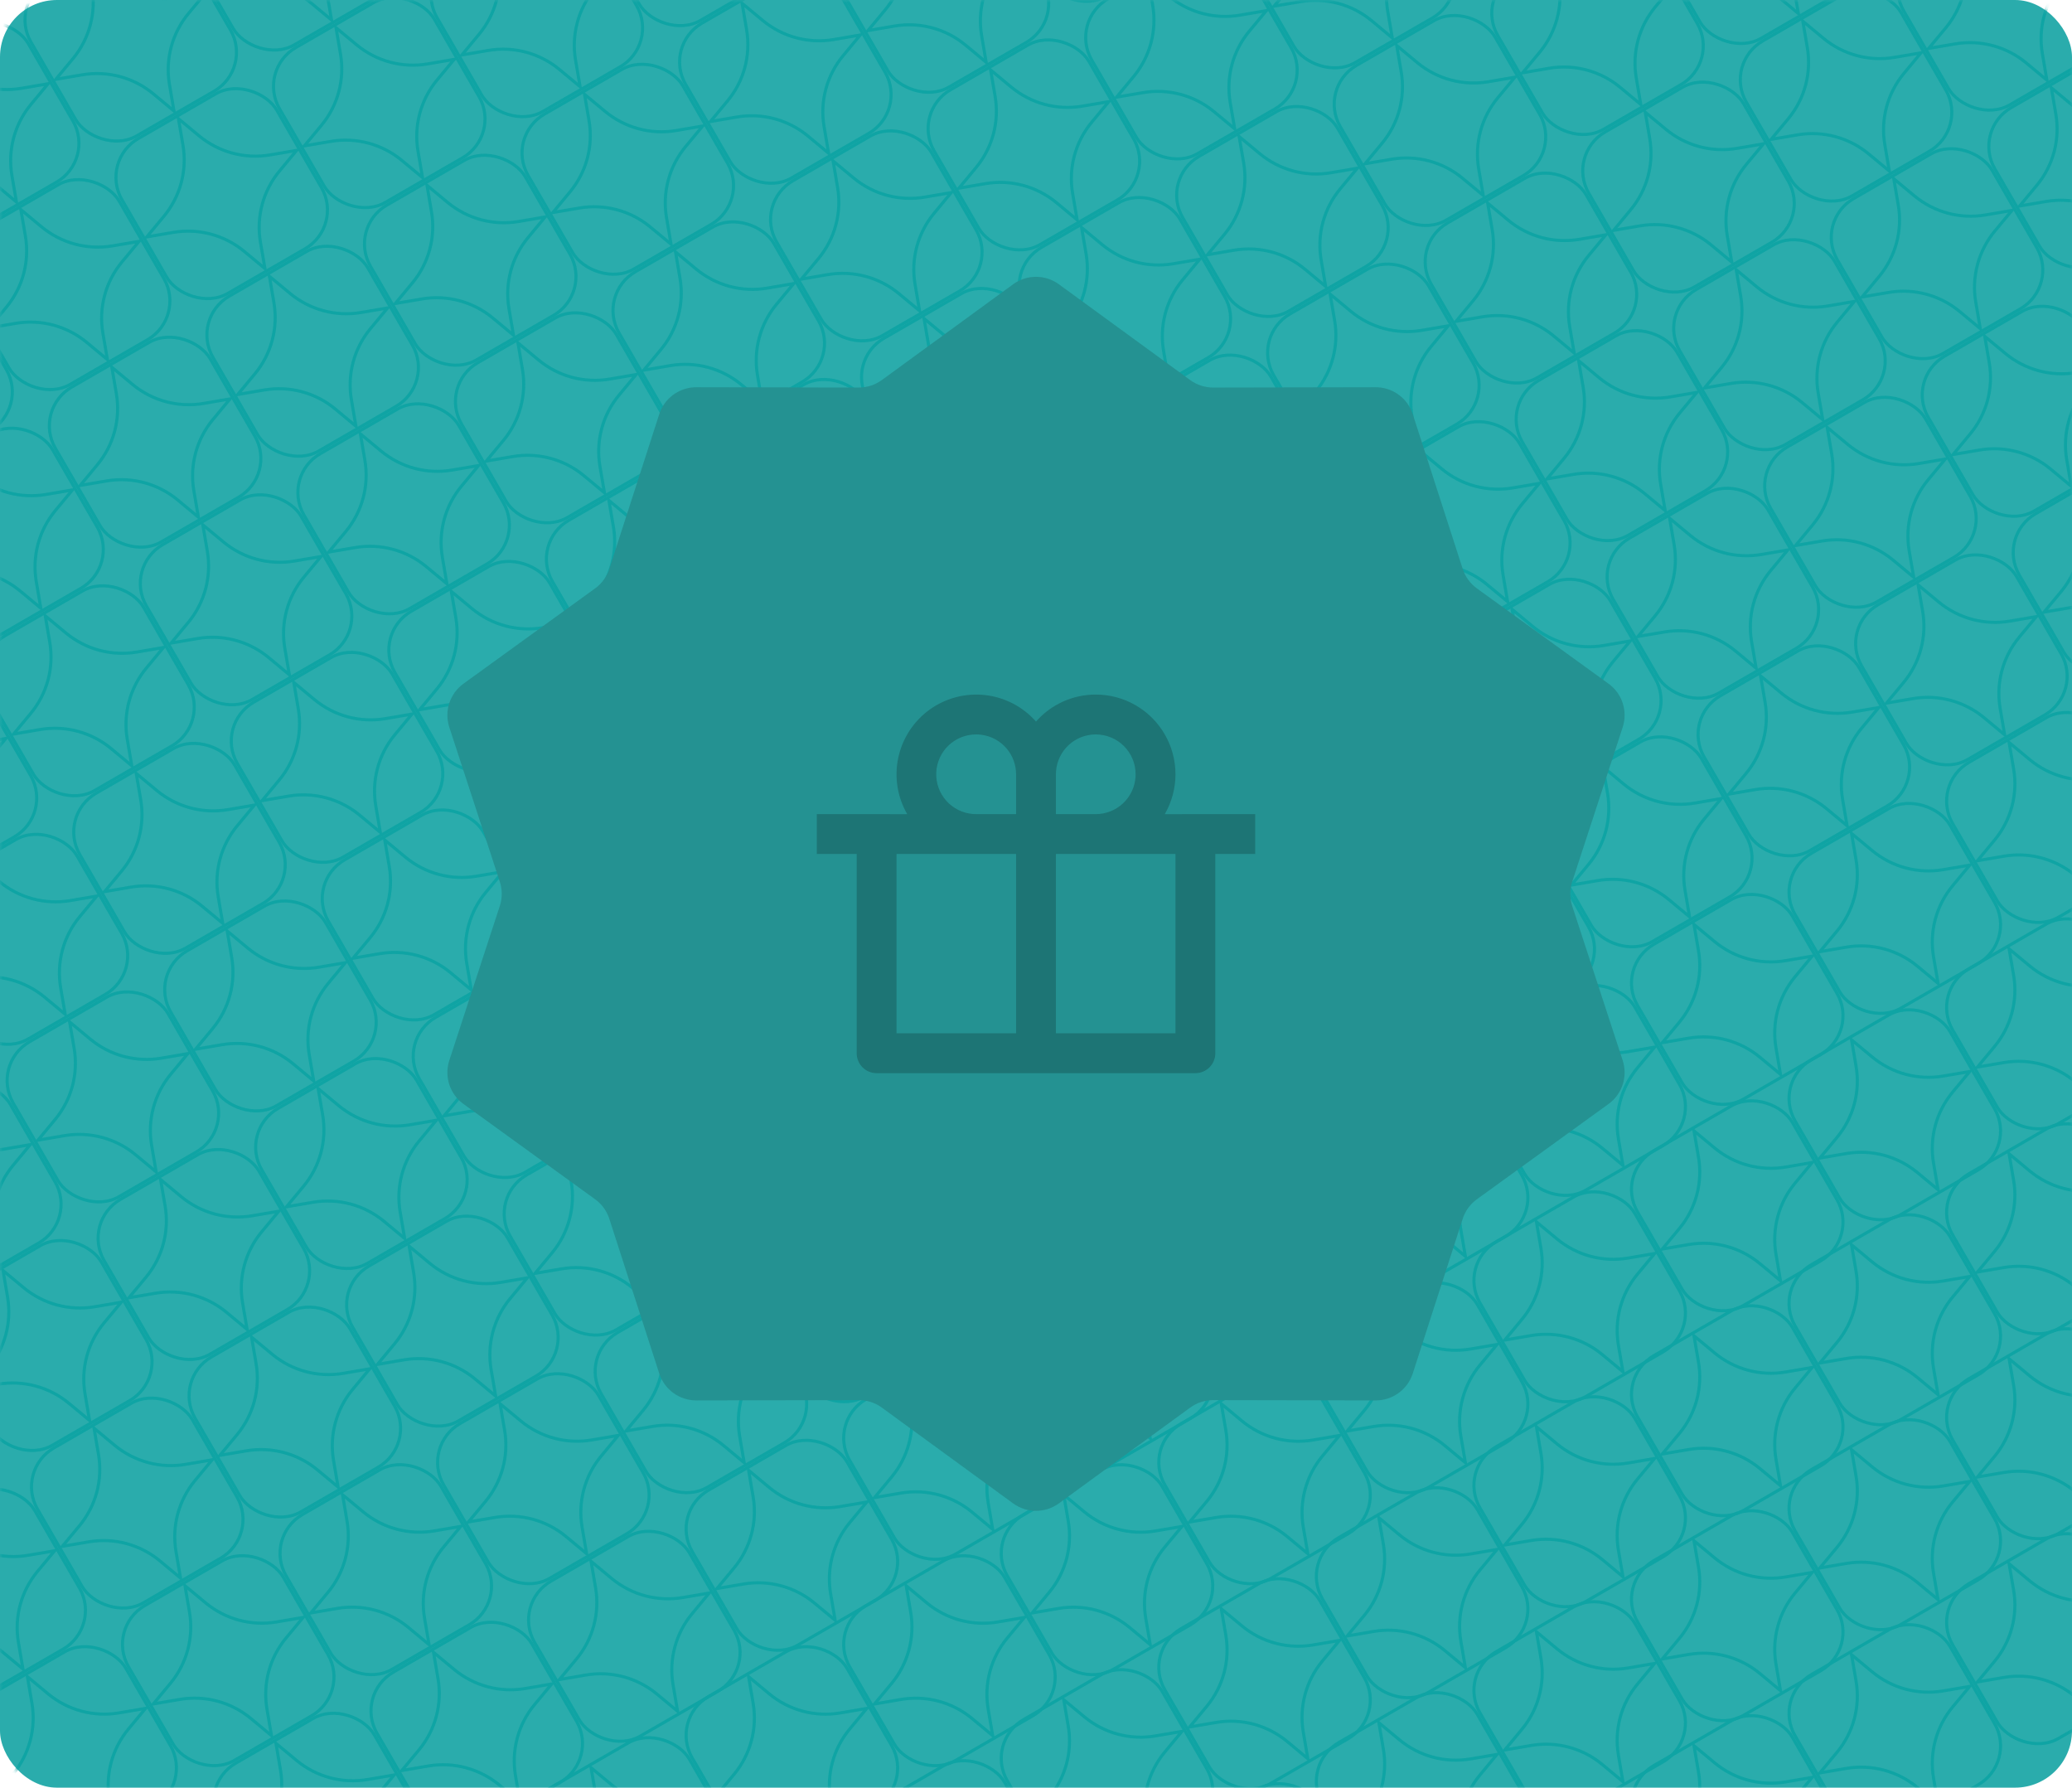 <svg width="364" height="314" viewBox="0 0 364 314" fill="none" xmlns="http://www.w3.org/2000/svg">
<rect width="364" height="314" rx="10" fill="#2AACAC"/>
<mask id="mask0_3582_227108" style="mask-type:alpha" maskUnits="userSpaceOnUse" x="0" y="0" width="364" height="314">
<rect width="364" height="314" rx="10" fill="#2AACAC"/>
</mask>
<g mask="url(#mask0_3582_227108)">
<rect x="6.936" y="329.599" width="31.419" height="31.419" rx="7.871" transform="rotate(-30 6.936 329.599)" stroke="#0FA4A4" stroke-width="0.543"/>
<path d="M21.59 326.835L20.796 322.187L24.424 325.198C27.899 328.082 32.46 329.304 36.91 328.544L41.558 327.75L38.547 331.378C35.663 334.853 34.441 339.413 35.201 343.864L35.995 348.512L32.367 345.5C28.892 342.617 24.332 341.395 19.881 342.155L15.233 342.949L18.245 339.321C21.128 335.846 22.351 331.285 21.59 326.835Z" stroke="#0FA4A4" stroke-width="0.543"/>
<rect x="34.616" y="313.623" width="31.419" height="31.419" rx="7.871" transform="rotate(-30 34.616 313.623)" stroke="#0FA4A4" stroke-width="0.543"/>
<path d="M49.27 310.858L48.476 306.21L52.104 309.222C55.578 312.106 60.139 313.328 64.59 312.567L69.238 311.773L66.226 315.402C63.343 318.876 62.12 323.437 62.881 327.887L63.675 332.535L60.047 329.524C56.572 326.64 52.011 325.418 47.561 326.178L42.913 326.972L45.924 323.344C48.808 319.87 50.03 315.309 49.27 310.858Z" stroke="#0FA4A4" stroke-width="0.543"/>
<rect x="62.295" y="297.638" width="31.419" height="31.419" rx="7.871" transform="rotate(-30 62.295 297.638)" stroke="#0FA4A4" stroke-width="0.543"/>
<path d="M76.95 294.874L76.156 290.226L79.784 293.237C83.258 296.121 87.819 297.343 92.27 296.583L96.918 295.789L93.906 299.417C91.022 302.892 89.8 307.452 90.56 311.903L91.354 316.551L87.726 313.539C84.252 310.656 79.691 309.434 75.24 310.194L70.593 310.988L73.604 307.36C76.488 303.885 77.71 299.325 76.95 294.874Z" stroke="#0FA4A4" stroke-width="0.543"/>
<rect x="89.975" y="281.662" width="31.419" height="31.419" rx="7.871" transform="rotate(-30 89.975 281.662)" stroke="#0FA4A4" stroke-width="0.543"/>
<path d="M104.629 278.897L103.835 274.249L107.463 277.261C110.938 280.145 115.499 281.367 119.949 280.606L124.597 279.813L121.586 283.441C118.702 286.915 117.48 291.476 118.24 295.927L119.034 300.574L115.406 297.563C111.932 294.679 107.371 293.457 102.92 294.217L98.272 295.011L101.284 291.383C104.167 287.909 105.389 283.348 104.629 278.897Z" stroke="#0FA4A4" stroke-width="0.543"/>
<rect x="117.655" y="265.677" width="31.419" height="31.419" rx="7.871" transform="rotate(-30 117.655 265.677)" stroke="#0FA4A4" stroke-width="0.543"/>
<path d="M132.309 262.913L131.515 258.265L135.143 261.277C138.617 264.16 143.178 265.382 147.629 264.622L152.277 263.828L149.265 267.456C146.381 270.931 145.159 275.491 145.92 279.942L146.714 284.59L143.085 281.579C139.611 278.695 135.05 277.473 130.6 278.233L125.952 279.027L128.963 275.399C131.847 271.924 133.069 267.364 132.309 262.913Z" stroke="#0FA4A4" stroke-width="0.543"/>
<rect x="145.334" y="249.701" width="31.419" height="31.419" rx="7.871" transform="rotate(-30 145.334 249.701)" stroke="#0FA4A4" stroke-width="0.543"/>
<path d="M159.988 246.936L159.194 242.288L162.823 245.3C166.297 248.184 170.858 249.406 175.309 248.646L179.956 247.852L176.945 251.48C174.061 254.954 172.839 259.515 173.599 263.966L174.393 268.613L170.765 265.602C167.291 262.718 162.73 261.496 158.279 262.256L153.631 263.05L156.643 259.422C159.527 255.948 160.749 251.387 159.988 246.936Z" stroke="#0FA4A4" stroke-width="0.543"/>
<rect x="173.014" y="233.717" width="31.419" height="31.419" rx="7.871" transform="rotate(-30 173.014 233.717)" stroke="#0FA4A4" stroke-width="0.543"/>
<path d="M187.668 230.952L186.874 226.304L190.502 229.316C193.977 232.199 198.537 233.421 202.988 232.661L207.636 231.867L204.625 235.495C201.741 238.97 200.519 243.53 201.279 247.981L202.073 252.629L198.445 249.618C194.97 246.734 190.41 245.512 185.959 246.272L181.311 247.066L184.323 243.438C187.206 239.963 188.428 235.403 187.668 230.952Z" stroke="#0FA4A4" stroke-width="0.543"/>
<rect x="200.694" y="217.74" width="31.419" height="31.419" rx="7.871" transform="rotate(-30 200.694 217.74)" stroke="#0FA4A4" stroke-width="0.543"/>
<path d="M215.348 214.975L214.554 210.328L218.182 213.339C221.656 216.223 226.217 217.445 230.668 216.685L235.316 215.891L232.304 219.519C229.42 222.993 228.198 227.554 228.959 232.005L229.753 236.653L226.124 233.641C222.65 230.757 218.089 229.535 213.639 230.295L208.991 231.089L212.002 227.461C214.886 223.987 216.108 219.426 215.348 214.975Z" stroke="#0FA4A4" stroke-width="0.543"/>
<rect x="228.373" y="201.756" width="31.419" height="31.419" rx="7.871" transform="rotate(-30 228.373 201.756)" stroke="#0FA4A4" stroke-width="0.543"/>
<path d="M243.027 198.991L242.233 194.343L245.862 197.355C249.336 200.238 253.897 201.461 258.347 200.7L262.995 199.906L259.984 203.534C257.1 207.009 255.878 211.57 256.638 216.02L257.432 220.668L253.804 217.657C250.33 214.773 245.769 213.551 241.318 214.311L236.67 215.105L239.682 211.477C242.566 208.003 243.788 203.442 243.027 198.991Z" stroke="#0FA4A4" stroke-width="0.543"/>
<rect x="256.053" y="185.779" width="31.419" height="31.419" rx="7.871" transform="rotate(-30 256.053 185.779)" stroke="#0FA4A4" stroke-width="0.543"/>
<path d="M270.707 183.014L269.913 178.367L273.541 181.378C277.016 184.262 281.576 185.484 286.027 184.724L290.675 183.93L287.664 187.558C284.78 191.032 283.558 195.593 284.318 200.044L285.112 204.692L281.484 201.68C278.009 198.796 273.449 197.574 268.998 198.335L264.35 199.128L267.362 195.5C270.245 192.026 271.467 187.465 270.707 183.014Z" stroke="#0FA4A4" stroke-width="0.543"/>
<rect x="283.733" y="169.795" width="31.419" height="31.419" rx="7.871" transform="rotate(-30 283.733 169.795)" stroke="#0FA4A4" stroke-width="0.543"/>
<path d="M298.387 167.03L297.593 162.382L301.221 165.394C304.695 168.278 309.256 169.5 313.707 168.739L318.355 167.945L315.343 171.574C312.459 175.048 311.237 179.609 311.998 184.059L312.791 188.707L309.163 185.696C305.689 182.812 301.128 181.59 296.677 182.35L292.03 183.144L295.041 179.516C297.925 176.042 299.147 171.481 298.387 167.03Z" stroke="#0FA4A4" stroke-width="0.543"/>
<rect x="311.412" y="153.81" width="31.419" height="31.419" rx="7.871" transform="rotate(-30 311.412 153.81)" stroke="#0FA4A4" stroke-width="0.543"/>
<path d="M326.066 151.046L325.272 146.398L328.901 149.409C332.375 152.293 336.936 153.515 341.386 152.755L346.034 151.961L343.023 155.589C340.139 159.063 338.917 163.624 339.677 168.075L340.471 172.723L336.843 169.711C333.369 166.828 328.808 165.605 324.357 166.366L319.709 167.16L322.721 163.532C325.605 160.057 326.827 155.496 326.066 151.046Z" stroke="#0FA4A4" stroke-width="0.543"/>
<rect x="339.092" y="137.834" width="31.419" height="31.419" rx="7.871" transform="rotate(-30 339.092 137.834)" stroke="#0FA4A4" stroke-width="0.543"/>
<path d="M353.746 135.069L352.952 130.421L356.58 133.433C360.055 136.317 364.615 137.539 369.066 136.778L373.714 135.984L370.702 139.613C367.819 143.087 366.597 147.648 367.357 152.098L368.151 156.746L364.523 153.735C361.048 150.851 356.488 149.629 352.037 150.389L347.389 151.183L350.4 147.555C353.284 144.081 354.506 139.52 353.746 135.069Z" stroke="#0FA4A4" stroke-width="0.543"/>
<rect x="89.975" y="317.912" width="31.419" height="31.419" rx="7.871" transform="rotate(-30 89.975 317.912)" stroke="#0FA4A4" stroke-width="0.543"/>
<path d="M104.629 315.147L103.835 310.499L107.463 313.511C110.937 316.395 115.498 317.617 119.949 316.856L124.597 316.063L121.585 319.691C118.701 323.165 117.479 327.726 118.24 332.177L119.033 336.824L115.405 333.813C111.931 330.929 107.37 329.707 102.919 330.467L98.272 331.261L101.283 327.633C104.167 324.159 105.389 319.598 104.629 315.147Z" stroke="#0FA4A4" stroke-width="0.543"/>
<rect x="117.654" y="301.927" width="31.419" height="31.419" rx="7.871" transform="rotate(-30 117.654 301.927)" stroke="#0FA4A4" stroke-width="0.543"/>
<path d="M132.308 299.163L131.514 294.515L135.143 297.527C138.617 300.41 143.178 301.632 147.628 300.872L152.276 300.078L149.265 303.706C146.381 307.181 145.159 311.741 145.919 316.192L146.713 320.84L143.085 317.829C139.611 314.945 135.05 313.723 130.599 314.483L125.951 315.277L128.963 311.649C131.847 308.174 133.069 303.614 132.308 299.163Z" stroke="#0FA4A4" stroke-width="0.543"/>
<rect x="145.334" y="285.951" width="31.419" height="31.419" rx="7.871" transform="rotate(-30 145.334 285.951)" stroke="#0FA4A4" stroke-width="0.543"/>
<path d="M159.988 283.186L159.194 278.538L162.822 281.55C166.296 284.434 170.857 285.656 175.308 284.896L179.956 284.102L176.944 287.73C174.061 291.204 172.838 295.765 173.599 300.216L174.393 304.863L170.765 301.852C167.29 298.968 162.729 297.746 158.279 298.506L153.631 299.3L156.642 295.672C159.526 292.198 160.748 287.637 159.988 283.186Z" stroke="#0FA4A4" stroke-width="0.543"/>
<rect x="173.014" y="269.967" width="31.419" height="31.419" rx="7.871" transform="rotate(-30 173.014 269.967)" stroke="#0FA4A4" stroke-width="0.543"/>
<path d="M187.668 267.202L186.874 262.554L190.502 265.566C193.976 268.449 198.537 269.671 202.988 268.911L207.636 268.117L204.624 271.745C201.74 275.22 200.518 279.78 201.278 284.231L202.072 288.879L198.444 285.868C194.97 282.984 190.409 281.762 185.958 282.522L181.31 283.316L184.322 279.688C187.206 276.213 188.428 271.653 187.668 267.202Z" stroke="#0FA4A4" stroke-width="0.543"/>
<rect x="200.693" y="253.99" width="31.419" height="31.419" rx="7.871" transform="rotate(-30 200.693 253.99)" stroke="#0FA4A4" stroke-width="0.543"/>
<path d="M215.347 251.225L214.553 246.578L218.181 249.589C221.656 252.473 226.217 253.695 230.667 252.935L235.315 252.141L232.304 255.769C229.42 259.243 228.198 263.804 228.958 268.255L229.752 272.903L226.124 269.891C222.65 267.007 218.089 265.785 213.638 266.545L208.99 267.339L212.002 263.711C214.885 260.237 216.108 255.676 215.347 251.225Z" stroke="#0FA4A4" stroke-width="0.543"/>
<rect x="228.373" y="238.006" width="31.419" height="31.419" rx="7.871" transform="rotate(-30 228.373 238.006)" stroke="#0FA4A4" stroke-width="0.543"/>
<path d="M243.027 235.241L242.233 230.593L245.861 233.605C249.335 236.488 253.896 237.711 258.347 236.95L262.995 236.156L259.983 239.784C257.1 243.259 255.877 247.82 256.638 252.27L257.432 256.918L253.804 253.907C250.329 251.023 245.768 249.801 241.318 250.561L236.67 251.355L239.681 247.727C242.565 244.253 243.787 239.692 243.027 235.241Z" stroke="#0FA4A4" stroke-width="0.543"/>
<rect x="256.053" y="222.029" width="31.419" height="31.419" rx="7.871" transform="rotate(-30 256.053 222.029)" stroke="#0FA4A4" stroke-width="0.543"/>
<path d="M270.707 219.264L269.913 214.617L273.541 217.628C277.015 220.512 281.576 221.734 286.027 220.974L290.675 220.18L287.663 223.808C284.779 227.282 283.557 231.843 284.317 236.294L285.111 240.942L281.483 237.93C278.009 235.046 273.448 233.824 268.997 234.585L264.35 235.378L267.361 231.75C270.245 228.276 271.467 223.715 270.707 219.264Z" stroke="#0FA4A4" stroke-width="0.543"/>
<rect x="283.732" y="206.045" width="31.419" height="31.419" rx="7.871" transform="rotate(-30 283.732 206.045)" stroke="#0FA4A4" stroke-width="0.543"/>
<path d="M298.386 203.28L297.592 198.632L301.22 201.644C304.695 204.528 309.255 205.75 313.706 204.989L318.354 204.195L315.343 207.824C312.459 211.298 311.237 215.859 311.997 220.309L312.791 224.957L309.163 221.946C305.688 219.062 301.128 217.84 296.677 218.6L292.029 219.394L295.041 215.766C297.924 212.292 299.146 207.731 298.386 203.28Z" stroke="#0FA4A4" stroke-width="0.543"/>
<rect x="311.412" y="190.06" width="31.419" height="31.419" rx="7.871" transform="rotate(-30 311.412 190.06)" stroke="#0FA4A4" stroke-width="0.543"/>
<path d="M326.066 187.296L325.272 182.648L328.9 185.659C332.374 188.543 336.935 189.765 341.386 189.005L346.034 188.211L343.022 191.839C340.138 195.313 338.916 199.874 339.677 204.325L340.471 208.973L336.842 205.961C333.368 203.078 328.807 201.855 324.357 202.616L319.709 203.41L322.72 199.782C325.604 196.307 326.826 191.746 326.066 187.296Z" stroke="#0FA4A4" stroke-width="0.543"/>
<rect x="339.091" y="174.084" width="31.419" height="31.419" rx="7.871" transform="rotate(-30 339.091 174.084)" stroke="#0FA4A4" stroke-width="0.543"/>
<path d="M353.745 171.319L352.952 166.671L356.58 169.683C360.054 172.567 364.615 173.789 369.066 173.028L373.713 172.234L370.702 175.863C367.818 179.337 366.596 183.898 367.356 188.348L368.15 192.996L364.522 189.985C361.048 187.101 356.487 185.879 352.036 186.639L347.388 187.433L350.4 183.805C353.284 180.331 354.506 175.77 353.745 171.319Z" stroke="#0FA4A4" stroke-width="0.543"/>
<rect x="145.333" y="321.951" width="31.419" height="31.419" rx="7.871" transform="rotate(-30 145.333 321.951)" stroke="#0FA4A4" stroke-width="0.543"/>
<path d="M159.987 319.186L159.193 314.538L162.821 317.55C166.295 320.434 170.856 321.656 175.307 320.896L179.955 320.102L176.943 323.73C174.06 327.204 172.837 331.765 173.598 336.216L174.392 340.863L170.764 337.852C167.289 334.968 162.728 333.746 158.278 334.506L153.63 335.3L156.641 331.672C159.525 328.198 160.747 323.637 159.987 319.186Z" stroke="#0FA4A4" stroke-width="0.543"/>
<rect x="173.013" y="305.967" width="31.419" height="31.419" rx="7.871" transform="rotate(-30 173.013 305.967)" stroke="#0FA4A4" stroke-width="0.543"/>
<path d="M187.667 303.202L186.873 298.554L190.501 301.566C193.975 304.449 198.536 305.671 202.987 304.911L207.635 304.117L204.623 307.745C201.739 311.22 200.517 315.78 201.277 320.231L202.071 324.879L198.443 321.868C194.969 318.984 190.408 317.762 185.957 318.522L181.309 319.316L184.321 315.688C187.205 312.213 188.427 307.653 187.667 303.202Z" stroke="#0FA4A4" stroke-width="0.543"/>
<rect x="200.692" y="289.99" width="31.419" height="31.419" rx="7.871" transform="rotate(-30 200.692 289.99)" stroke="#0FA4A4" stroke-width="0.543"/>
<path d="M215.346 287.225L214.552 282.578L218.18 285.589C221.655 288.473 226.216 289.695 230.666 288.935L235.314 288.141L232.303 291.769C229.419 295.243 228.197 299.804 228.957 304.255L229.751 308.903L226.123 305.891C222.649 303.007 218.088 301.785 213.637 302.545L208.989 303.339L212.001 299.711C214.884 296.237 216.107 291.676 215.346 287.225Z" stroke="#0FA4A4" stroke-width="0.543"/>
<rect x="228.372" y="274.006" width="31.419" height="31.419" rx="7.871" transform="rotate(-30 228.372 274.006)" stroke="#0FA4A4" stroke-width="0.543"/>
<path d="M243.026 271.241L242.232 266.593L245.86 269.605C249.334 272.488 253.895 273.711 258.346 272.95L262.994 272.156L259.982 275.784C257.099 279.259 255.876 283.82 256.637 288.27L257.431 292.918L253.803 289.907C250.328 287.023 245.767 285.801 241.317 286.561L236.669 287.355L239.68 283.727C242.564 280.253 243.786 275.692 243.026 271.241Z" stroke="#0FA4A4" stroke-width="0.543"/>
<rect x="256.052" y="258.029" width="31.419" height="31.419" rx="7.871" transform="rotate(-30 256.052 258.029)" stroke="#0FA4A4" stroke-width="0.543"/>
<path d="M270.706 255.264L269.912 250.617L273.54 253.628C277.014 256.512 281.575 257.734 286.026 256.974L290.674 256.18L287.662 259.808C284.778 263.282 283.556 267.843 284.316 272.294L285.11 276.942L281.482 273.93C278.008 271.046 273.447 269.824 268.996 270.585L264.349 271.378L267.36 267.75C270.244 264.276 271.466 259.715 270.706 255.264Z" stroke="#0FA4A4" stroke-width="0.543"/>
<rect x="283.731" y="242.045" width="31.419" height="31.419" rx="7.871" transform="rotate(-30 283.731 242.045)" stroke="#0FA4A4" stroke-width="0.543"/>
<path d="M298.385 239.28L297.591 234.632L301.219 237.644C304.694 240.528 309.254 241.75 313.705 240.989L318.353 240.195L315.342 243.824C312.458 247.298 311.236 251.859 311.996 256.309L312.79 260.957L309.162 257.946C305.687 255.062 301.127 253.84 296.676 254.6L292.028 255.394L295.04 251.766C297.923 248.292 299.145 243.731 298.385 239.28Z" stroke="#0FA4A4" stroke-width="0.543"/>
<rect x="311.411" y="226.06" width="31.419" height="31.419" rx="7.871" transform="rotate(-30 311.411 226.06)" stroke="#0FA4A4" stroke-width="0.543"/>
<path d="M326.065 223.296L325.271 218.648L328.899 221.659C332.373 224.543 336.934 225.765 341.385 225.005L346.033 224.211L343.021 227.839C340.137 231.313 338.915 235.874 339.676 240.325L340.47 244.973L336.841 241.961C333.367 239.078 328.806 237.855 324.356 238.616L319.708 239.41L322.719 235.782C325.603 232.307 326.825 227.746 326.065 223.296Z" stroke="#0FA4A4" stroke-width="0.543"/>
<rect x="339.09" y="210.084" width="31.419" height="31.419" rx="7.871" transform="rotate(-30 339.09 210.084)" stroke="#0FA4A4" stroke-width="0.543"/>
<path d="M353.744 207.319L352.951 202.671L356.579 205.683C360.053 208.567 364.614 209.789 369.065 209.028L373.712 208.234L370.701 211.863C367.817 215.337 366.595 219.898 367.355 224.348L368.149 228.996L364.521 225.985C361.047 223.101 356.486 221.879 352.035 222.639L347.387 223.433L350.399 219.805C353.283 216.331 354.505 211.77 353.744 207.319Z" stroke="#0FA4A4" stroke-width="0.543"/>
<rect x="200.693" y="325.99" width="31.419" height="31.419" rx="7.871" transform="rotate(-30 200.693 325.99)" stroke="#0FA4A4" stroke-width="0.543"/>
<path d="M215.347 323.225L214.553 318.578L218.181 321.589C221.656 324.473 226.216 325.695 230.667 324.935L235.315 324.141L232.303 327.769C229.42 331.243 228.198 335.804 228.958 340.255L229.752 344.903L226.124 341.891C222.649 339.007 218.088 337.785 213.638 338.545L208.99 339.339L212.001 335.711C214.885 332.237 216.107 327.676 215.347 323.225Z" stroke="#0FA4A4" stroke-width="0.543"/>
<rect x="228.373" y="310.006" width="31.419" height="31.419" rx="7.871" transform="rotate(-30 228.373 310.006)" stroke="#0FA4A4" stroke-width="0.543"/>
<path d="M243.027 307.241L242.233 302.593L245.861 305.605C249.335 308.488 253.896 309.711 258.347 308.95L262.995 308.156L259.983 311.784C257.099 315.259 255.877 319.82 256.637 324.27L257.431 328.918L253.803 325.907C250.329 323.023 245.768 321.801 241.317 322.561L236.67 323.355L239.681 319.727C242.565 316.253 243.787 311.692 243.027 307.241Z" stroke="#0FA4A4" stroke-width="0.543"/>
<rect x="256.052" y="294.029" width="31.419" height="31.419" rx="7.871" transform="rotate(-30 256.052 294.029)" stroke="#0FA4A4" stroke-width="0.543"/>
<path d="M270.706 291.264L269.912 286.617L273.541 289.628C277.015 292.512 281.576 293.734 286.026 292.974L290.674 292.18L287.663 295.808C284.779 299.282 283.557 303.843 284.317 308.294L285.111 312.942L281.483 309.93C278.009 307.046 273.448 305.824 268.997 306.585L264.349 307.378L267.361 303.75C270.245 300.276 271.467 295.715 270.706 291.264Z" stroke="#0FA4A4" stroke-width="0.543"/>
<rect x="283.732" y="278.045" width="31.419" height="31.419" rx="7.871" transform="rotate(-30 283.732 278.045)" stroke="#0FA4A4" stroke-width="0.543"/>
<path d="M298.386 275.28L297.592 270.632L301.22 273.644C304.694 276.528 309.255 277.75 313.706 276.989L318.354 276.195L315.342 279.824C312.459 283.298 311.236 287.859 311.997 292.309L312.791 296.957L309.163 293.946C305.688 291.062 301.127 289.84 296.677 290.6L292.029 291.394L295.04 287.766C297.924 284.292 299.146 279.731 298.386 275.28Z" stroke="#0FA4A4" stroke-width="0.543"/>
<rect x="311.411" y="262.06" width="31.419" height="31.419" rx="7.871" transform="rotate(-30 311.411 262.06)" stroke="#0FA4A4" stroke-width="0.543"/>
<path d="M326.066 259.296L325.272 254.648L328.9 257.659C332.374 260.543 336.935 261.765 341.386 261.005L346.033 260.211L343.022 263.839C340.138 267.313 338.916 271.874 339.676 276.325L340.47 280.973L336.842 277.961C333.368 275.078 328.807 273.855 324.356 274.616L319.708 275.41L322.72 271.782C325.604 268.307 326.826 263.746 326.066 259.296Z" stroke="#0FA4A4" stroke-width="0.543"/>
<rect x="339.091" y="246.084" width="31.419" height="31.419" rx="7.871" transform="rotate(-30 339.091 246.084)" stroke="#0FA4A4" stroke-width="0.543"/>
<path d="M353.745 243.319L352.951 238.671L356.579 241.683C360.054 244.567 364.615 245.789 369.065 245.028L373.713 244.234L370.702 247.863C367.818 251.337 366.596 255.898 367.356 260.348L368.15 264.996L364.522 261.985C361.048 259.101 356.487 257.879 352.036 258.639L347.388 259.433L350.4 255.805C353.283 252.331 354.505 247.77 353.745 243.319Z" stroke="#0FA4A4" stroke-width="0.543"/>
<rect x="256.052" y="330.029" width="31.419" height="31.419" rx="7.871" transform="rotate(-30 256.052 330.029)" stroke="#0FA4A4" stroke-width="0.543"/>
<path d="M270.707 327.264L269.913 322.617L273.541 325.628C277.015 328.512 281.576 329.734 286.027 328.974L290.675 328.18L287.663 331.808C284.779 335.282 283.557 339.843 284.317 344.294L285.111 348.942L281.483 345.93C278.009 343.046 273.448 341.824 268.997 342.585L264.349 343.378L267.361 339.75C270.245 336.276 271.467 331.715 270.707 327.264Z" stroke="#0FA4A4" stroke-width="0.543"/>
<rect x="283.732" y="314.045" width="31.419" height="31.419" rx="7.871" transform="rotate(-30 283.732 314.045)" stroke="#0FA4A4" stroke-width="0.543"/>
<path d="M298.386 311.28L297.592 306.632L301.22 309.644C304.695 312.528 309.255 313.75 313.706 312.989L318.354 312.195L315.343 315.824C312.459 319.298 311.237 323.859 311.997 328.309L312.791 332.957L309.163 329.946C305.688 327.062 301.128 325.84 296.677 326.6L292.029 327.394L295.041 323.766C297.924 320.292 299.146 315.731 298.386 311.28Z" stroke="#0FA4A4" stroke-width="0.543"/>
<rect x="311.412" y="298.06" width="31.419" height="31.419" rx="7.871" transform="rotate(-30 311.412 298.06)" stroke="#0FA4A4" stroke-width="0.543"/>
<path d="M326.066 295.296L325.272 290.648L328.9 293.659C332.374 296.543 336.935 297.765 341.386 297.005L346.034 296.211L343.022 299.839C340.138 303.313 338.916 307.874 339.677 312.325L340.471 316.973L336.842 313.961C333.368 311.078 328.807 309.855 324.357 310.616L319.709 311.41L322.72 307.782C325.604 304.307 326.826 299.746 326.066 295.296Z" stroke="#0FA4A4" stroke-width="0.543"/>
<rect x="339.091" y="282.084" width="31.419" height="31.419" rx="7.871" transform="rotate(-30 339.091 282.084)" stroke="#0FA4A4" stroke-width="0.543"/>
<path d="M353.745 279.319L352.951 274.671L356.58 277.683C360.054 280.567 364.615 281.789 369.065 281.028L373.713 280.234L370.702 283.863C367.818 287.337 366.596 291.898 367.356 296.348L368.15 300.996L364.522 297.985C361.048 295.101 356.487 293.879 352.036 294.639L347.388 295.433L350.4 291.805C353.284 288.331 354.506 283.77 353.745 279.319Z" stroke="#0FA4A4" stroke-width="0.543"/>
<rect x="-36.724" y="317.904" width="31.419" height="31.419" rx="7.871" transform="rotate(-30 -36.724 317.904)" stroke="#0FA4A4" stroke-width="0.543"/>
<path d="M-22.07 315.139L-22.864 310.492L-19.236 313.503C-15.762 316.387 -11.201 317.609 -6.75 316.849L-2.102 316.055L-5.114 319.683C-7.998 323.157 -9.22 327.718 -8.46 332.169L-7.666 336.817L-11.294 333.805C-14.768 330.921 -19.329 329.699 -23.78 330.46L-28.427 331.253L-25.416 327.625C-22.532 324.151 -21.31 319.59 -22.07 315.139Z" stroke="#0FA4A4" stroke-width="0.543"/>
<rect x="-9.045" y="301.92" width="31.419" height="31.419" rx="7.871" transform="rotate(-30 -9.045 301.92)" stroke="#0FA4A4" stroke-width="0.543"/>
<path d="M5.609 299.155L4.815 294.507L8.444 297.519C11.918 300.403 16.479 301.625 20.929 300.864L25.577 300.07L22.566 303.699C19.682 307.173 18.46 311.734 19.22 316.184L20.014 320.832L16.386 317.821C12.912 314.937 8.351 313.715 3.9 314.475L-0.748 315.269L2.264 311.641C5.147 308.167 6.37 303.606 5.609 299.155Z" stroke="#0FA4A4" stroke-width="0.543"/>
<rect x="18.635" y="285.943" width="31.419" height="31.419" rx="7.871" transform="rotate(-30 18.635 285.943)" stroke="#0FA4A4" stroke-width="0.543"/>
<path d="M33.289 283.179L32.495 278.531L36.123 281.542C39.597 284.426 44.158 285.648 48.609 284.888L53.257 284.094L50.245 287.722C47.361 291.196 46.139 295.757 46.9 300.208L47.694 304.856L44.066 301.844C40.591 298.96 36.03 297.738 31.58 298.499L26.932 299.293L29.943 295.664C32.827 292.19 34.049 287.629 33.289 283.179Z" stroke="#0FA4A4" stroke-width="0.543"/>
<rect x="46.315" y="269.959" width="31.419" height="31.419" rx="7.871" transform="rotate(-30 46.315 269.959)" stroke="#0FA4A4" stroke-width="0.543"/>
<path d="M60.969 267.194L60.175 262.546L63.803 265.558C67.277 268.442 71.838 269.664 76.289 268.903L80.936 268.109L77.925 271.738C75.041 275.212 73.819 279.773 74.579 284.223L75.373 288.871L71.745 285.86C68.271 282.976 63.71 281.754 59.259 282.514L54.611 283.308L57.623 279.68C60.507 276.206 61.729 271.645 60.969 267.194Z" stroke="#0FA4A4" stroke-width="0.543"/>
<rect x="73.994" y="253.982" width="31.419" height="31.419" rx="7.871" transform="rotate(-30 73.994 253.982)" stroke="#0FA4A4" stroke-width="0.543"/>
<path d="M88.648 251.218L87.854 246.57L91.482 249.581C94.957 252.465 99.517 253.687 103.968 252.927L108.616 252.133L105.605 255.761C102.721 259.235 101.499 263.796 102.259 268.247L103.053 272.895L99.425 269.883C95.951 266.999 91.39 265.777 86.939 266.538L82.291 267.332L85.303 263.703C88.186 260.229 89.409 255.668 88.648 251.218Z" stroke="#0FA4A4" stroke-width="0.543"/>
<rect x="101.674" y="237.998" width="31.419" height="31.419" rx="7.871" transform="rotate(-30 101.674 237.998)" stroke="#0FA4A4" stroke-width="0.543"/>
<path d="M116.328 235.233L115.534 230.585L119.162 233.597C122.636 236.481 127.197 237.703 131.648 236.942L136.296 236.148L133.284 239.777C130.4 243.251 129.178 247.812 129.939 252.262L130.733 256.91L127.104 253.899C123.63 251.015 119.069 249.793 114.619 250.553L109.971 251.347L112.982 247.719C115.866 244.245 117.088 239.684 116.328 235.233Z" stroke="#0FA4A4" stroke-width="0.543"/>
<rect x="129.354" y="222.021" width="31.419" height="31.419" rx="7.871" transform="rotate(-30 129.354 222.021)" stroke="#0FA4A4" stroke-width="0.543"/>
<path d="M144.008 219.257L143.214 214.609L146.842 217.62C150.316 220.504 154.877 221.726 159.328 220.966L163.976 220.172L160.964 223.8C158.08 227.274 156.858 231.835 157.618 236.286L158.412 240.934L154.784 237.922C151.31 235.038 146.749 233.816 142.298 234.577L137.65 235.371L140.662 231.742C143.546 228.268 144.768 223.707 144.008 219.257Z" stroke="#0FA4A4" stroke-width="0.543"/>
<rect x="157.033" y="206.037" width="31.419" height="31.419" rx="7.871" transform="rotate(-30 157.033 206.037)" stroke="#0FA4A4" stroke-width="0.543"/>
<path d="M171.687 203.272L170.893 198.624L174.521 201.636C177.996 204.52 182.556 205.742 187.007 204.981L191.655 204.188L188.644 207.816C185.76 211.29 184.538 215.851 185.298 220.302L186.092 224.949L182.464 221.938C178.989 219.054 174.429 217.832 169.978 218.592L165.33 219.386L168.342 215.758C171.225 212.284 172.447 207.723 171.687 203.272Z" stroke="#0FA4A4" stroke-width="0.543"/>
<rect x="184.713" y="190.06" width="31.419" height="31.419" rx="7.871" transform="rotate(-30 184.713 190.06)" stroke="#0FA4A4" stroke-width="0.543"/>
<path d="M199.367 187.296L198.573 182.648L202.201 185.659C205.675 188.543 210.236 189.765 214.687 189.005L219.335 188.211L216.323 191.839C213.439 195.313 212.217 199.874 212.978 204.325L213.772 208.973L210.143 205.961C206.669 203.078 202.108 201.855 197.658 202.616L193.01 203.41L196.021 199.782C198.905 196.307 200.127 191.746 199.367 187.296Z" stroke="#0FA4A4" stroke-width="0.543"/>
<rect x="212.392" y="174.076" width="31.419" height="31.419" rx="7.871" transform="rotate(-30 212.392 174.076)" stroke="#0FA4A4" stroke-width="0.543"/>
<path d="M227.046 171.311L226.252 166.663L229.881 169.675C233.355 172.559 237.916 173.781 242.367 173.021L247.014 172.227L244.003 175.855C241.119 179.329 239.897 183.89 240.657 188.341L241.451 192.988L237.823 189.977C234.349 187.093 229.788 185.871 225.337 186.631L220.689 187.425L223.701 183.797C226.585 180.323 227.807 175.762 227.046 171.311Z" stroke="#0FA4A4" stroke-width="0.543"/>
<rect x="240.072" y="158.099" width="31.419" height="31.419" rx="7.871" transform="rotate(-30 240.072 158.099)" stroke="#0FA4A4" stroke-width="0.543"/>
<path d="M254.726 155.335L253.932 150.687L257.56 153.698C261.035 156.582 265.595 157.804 270.046 157.044L274.694 156.25L271.682 159.878C268.799 163.353 267.577 167.913 268.337 172.364L269.131 177.012L265.503 174C262.028 171.117 257.468 169.895 253.017 170.655L248.369 171.449L251.381 167.821C254.264 164.346 255.486 159.785 254.726 155.335Z" stroke="#0FA4A4" stroke-width="0.543"/>
<rect x="267.752" y="142.115" width="31.419" height="31.419" rx="7.871" transform="rotate(-30 267.752 142.115)" stroke="#0FA4A4" stroke-width="0.543"/>
<path d="M282.406 139.35L281.612 134.703L285.24 137.714C288.714 140.598 293.275 141.82 297.726 141.06L302.374 140.266L299.362 143.894C296.478 147.368 295.256 151.929 296.017 156.38L296.811 161.028L293.182 158.016C289.708 155.132 285.147 153.91 280.697 154.67L276.049 155.464L279.06 151.836C281.944 148.362 283.166 143.801 282.406 139.35Z" stroke="#0FA4A4" stroke-width="0.543"/>
<rect x="295.431" y="126.131" width="31.419" height="31.419" rx="7.871" transform="rotate(-30 295.431 126.131)" stroke="#0FA4A4" stroke-width="0.543"/>
<path d="M310.085 123.366L309.291 118.718L312.92 121.73C316.394 124.613 320.955 125.836 325.405 125.075L330.053 124.281L327.042 127.909C324.158 131.384 322.936 135.945 323.696 140.395L324.49 145.043L320.862 142.032C317.388 139.148 312.827 137.926 308.376 138.686L303.728 139.48L306.74 135.852C309.624 132.378 310.846 127.817 310.085 123.366Z" stroke="#0FA4A4" stroke-width="0.543"/>
<rect x="323.111" y="110.154" width="31.419" height="31.419" rx="7.871" transform="rotate(-30 323.111 110.154)" stroke="#0FA4A4" stroke-width="0.543"/>
<path d="M337.765 107.389L336.971 102.742L340.599 105.753C344.074 108.637 348.634 109.859 353.085 109.099L357.733 108.305L354.721 111.933C351.838 115.407 350.616 119.968 351.376 124.419L352.17 129.067L348.542 126.055C345.067 123.171 340.507 121.949 336.056 122.71L331.408 123.503L334.419 119.875C337.303 116.401 338.525 111.84 337.765 107.389Z" stroke="#0FA4A4" stroke-width="0.543"/>
<rect x="350.791" y="94.17" width="31.419" height="31.419" rx="7.871" transform="rotate(-30 350.791 94.17)" stroke="#0FA4A4" stroke-width="0.543"/>
<path d="M365.445 91.405L364.651 86.757L368.279 89.769C371.753 92.653 376.314 93.875 380.765 93.114L385.413 92.32L382.401 95.948C379.517 99.423 378.295 103.984 379.055 108.434L379.849 113.082L376.221 110.071C372.747 107.187 368.186 105.965 363.735 106.725L359.088 107.519L362.099 103.891C364.983 100.417 366.205 95.856 365.445 91.405Z" stroke="#0FA4A4" stroke-width="0.543"/>
<rect x="-25.026" y="274.24" width="31.419" height="31.419" rx="7.871" transform="rotate(-30 -25.026 274.24)" stroke="#0FA4A4" stroke-width="0.543"/>
<path d="M-10.371 271.475L-11.165 266.828L-7.537 269.839C-4.063 272.723 0.498 273.945 4.949 273.185L9.597 272.391L6.585 276.019C3.701 279.493 2.479 284.054 3.239 288.505L4.033 293.153L0.405 290.141C-3.069 287.257 -7.63 286.035 -12.081 286.795L-16.729 287.589L-13.717 283.961C-10.833 280.487 -9.611 275.926 -10.371 271.475Z" stroke="#0FA4A4" stroke-width="0.543"/>
<rect x="2.654" y="258.263" width="31.419" height="31.419" rx="7.871" transform="rotate(-30 2.654 258.263)" stroke="#0FA4A4" stroke-width="0.543"/>
<path d="M17.308 255.499L16.514 250.851L20.142 253.862C23.617 256.746 28.177 257.968 32.628 257.208L37.276 256.414L34.265 260.042C31.381 263.517 30.159 268.077 30.919 272.528L31.713 277.176L28.085 274.164C24.61 271.281 20.05 270.059 15.599 270.819L10.951 271.613L13.963 267.985C16.846 264.51 18.069 259.95 17.308 255.499Z" stroke="#0FA4A4" stroke-width="0.543"/>
<rect x="30.334" y="242.279" width="31.419" height="31.419" rx="7.871" transform="rotate(-30 30.334 242.279)" stroke="#0FA4A4" stroke-width="0.543"/>
<path d="M44.988 239.514L44.194 234.867L47.822 237.878C51.296 240.762 55.857 241.984 60.308 241.224L64.956 240.43L61.944 244.058C59.06 247.532 57.838 252.093 58.599 256.544L59.393 261.192L55.764 258.18C52.29 255.296 47.729 254.074 43.279 254.835L38.631 255.628L41.642 252C44.526 248.526 45.748 243.965 44.988 239.514Z" stroke="#0FA4A4" stroke-width="0.543"/>
<rect x="58.014" y="226.302" width="31.419" height="31.419" rx="7.871" transform="rotate(-30 58.014 226.302)" stroke="#0FA4A4" stroke-width="0.543"/>
<path d="M72.668 223.538L71.874 218.89L75.502 221.902C78.976 224.785 83.537 226.007 87.988 225.247L92.635 224.453L89.624 228.081C86.74 231.556 85.518 236.116 86.278 240.567L87.072 245.215L83.444 242.204C79.97 239.32 75.409 238.098 70.958 238.858L66.31 239.652L69.322 236.024C72.206 232.549 73.428 227.989 72.668 223.538Z" stroke="#0FA4A4" stroke-width="0.543"/>
<rect x="85.693" y="210.318" width="31.419" height="31.419" rx="7.871" transform="rotate(-30 85.693 210.318)" stroke="#0FA4A4" stroke-width="0.543"/>
<path d="M100.347 207.554L99.553 202.906L103.181 205.917C106.656 208.801 111.216 210.023 115.667 209.263L120.315 208.469L117.304 212.097C114.42 215.571 113.198 220.132 113.958 224.583L114.752 229.231L111.124 226.219C107.649 223.335 103.089 222.113 98.638 222.874L93.99 223.668L97.002 220.039C99.885 216.565 101.107 212.004 100.347 207.554Z" stroke="#0FA4A4" stroke-width="0.543"/>
<rect x="113.373" y="194.342" width="31.419" height="31.419" rx="7.871" transform="rotate(-30 113.373 194.342)" stroke="#0FA4A4" stroke-width="0.543"/>
<path d="M128.027 191.577L127.233 186.929L130.861 189.941C134.335 192.824 138.896 194.046 143.347 193.286L147.995 192.492L144.983 196.12C142.099 199.595 140.877 204.155 141.638 208.606L142.432 213.254L138.803 210.243C135.329 207.359 130.768 206.137 126.318 206.897L121.67 207.691L124.681 204.063C127.565 200.588 128.787 196.028 128.027 191.577Z" stroke="#0FA4A4" stroke-width="0.543"/>
<rect x="141.052" y="178.357" width="31.419" height="31.419" rx="7.871" transform="rotate(-30 141.052 178.357)" stroke="#0FA4A4" stroke-width="0.543"/>
<path d="M155.706 175.593L154.913 170.945L158.541 173.956C162.015 176.84 166.576 178.062 171.027 177.302L175.674 176.508L172.663 180.136C169.779 183.61 168.557 188.171 169.317 192.622L170.111 197.27L166.483 194.258C163.009 191.374 158.448 190.152 153.997 190.913L149.349 191.707L152.361 188.078C155.245 184.604 156.467 180.043 155.706 175.593Z" stroke="#0FA4A4" stroke-width="0.543"/>
<rect x="168.732" y="162.381" width="31.419" height="31.419" rx="7.871" transform="rotate(-30 168.732 162.381)" stroke="#0FA4A4" stroke-width="0.543"/>
<path d="M183.386 159.616L182.592 154.968L186.22 157.98C189.695 160.863 194.255 162.086 198.706 161.325L203.354 160.531L200.343 164.159C197.459 167.634 196.237 172.195 196.997 176.645L197.791 181.293L194.163 178.282C190.688 175.398 186.128 174.176 181.677 174.936L177.029 175.73L180.041 172.102C182.924 168.628 184.146 164.067 183.386 159.616Z" stroke="#0FA4A4" stroke-width="0.543"/>
<rect x="196.412" y="146.396" width="31.419" height="31.419" rx="7.871" transform="rotate(-30 196.412 146.396)" stroke="#0FA4A4" stroke-width="0.543"/>
<path d="M211.066 143.632L210.272 138.984L213.9 141.995C217.374 144.879 221.935 146.101 226.386 145.341L231.034 144.547L228.022 148.175C225.138 151.649 223.916 156.21 224.677 160.661L225.471 165.309L221.842 162.297C218.368 159.413 213.807 158.191 209.357 158.952L204.709 159.746L207.72 156.117C210.604 152.643 211.826 148.082 211.066 143.632Z" stroke="#0FA4A4" stroke-width="0.543"/>
<rect x="224.091" y="130.42" width="31.419" height="31.419" rx="7.871" transform="rotate(-30 224.091 130.42)" stroke="#0FA4A4" stroke-width="0.543"/>
<path d="M238.745 127.655L237.951 123.007L241.58 126.019C245.054 128.903 249.615 130.125 254.065 129.364L258.713 128.57L255.702 132.199C252.818 135.673 251.596 140.234 252.356 144.684L253.15 149.332L249.522 146.321C246.048 143.437 241.487 142.215 237.036 142.975L232.388 143.769L235.4 140.141C238.284 136.667 239.506 132.106 238.745 127.655Z" stroke="#0FA4A4" stroke-width="0.543"/>
<rect x="251.771" y="114.435" width="31.419" height="31.419" rx="7.871" transform="rotate(-30 251.771 114.435)" stroke="#0FA4A4" stroke-width="0.543"/>
<path d="M266.425 111.671L265.631 107.023L269.259 110.034C272.734 112.918 277.294 114.14 281.745 113.38L286.393 112.586L283.381 116.214C280.498 119.688 279.276 124.249 280.036 128.7L280.83 133.348L277.202 130.336C273.727 127.453 269.167 126.23 264.716 126.991L260.068 127.785L263.079 124.157C265.963 120.682 267.185 116.121 266.425 111.671Z" stroke="#0FA4A4" stroke-width="0.543"/>
<rect x="279.451" y="98.451" width="31.419" height="31.419" rx="7.871" transform="rotate(-30 279.451 98.451)" stroke="#0FA4A4" stroke-width="0.543"/>
<path d="M294.105 95.686L293.311 91.038L296.939 94.05C300.413 96.934 304.974 98.156 309.425 97.395L314.073 96.602L311.061 100.23C308.177 103.704 306.955 108.265 307.716 112.716L308.509 117.363L304.881 114.352C301.407 111.468 296.846 110.246 292.395 111.006L287.748 111.8L290.759 108.172C293.643 104.698 294.865 100.137 294.105 95.686Z" stroke="#0FA4A4" stroke-width="0.543"/>
<rect x="307.13" y="82.474" width="31.419" height="31.419" rx="7.871" transform="rotate(-30 307.13 82.474)" stroke="#0FA4A4" stroke-width="0.543"/>
<path d="M321.784 79.71L320.99 75.062L324.619 78.073C328.093 80.957 332.654 82.179 337.104 81.419L341.752 80.625L338.741 84.253C335.857 87.728 334.635 92.288 335.395 96.739L336.189 101.387L332.561 98.375C329.087 95.492 324.526 94.269 320.075 95.03L315.427 95.824L318.439 92.196C321.323 88.721 322.545 84.16 321.784 79.71Z" stroke="#0FA4A4" stroke-width="0.543"/>
<rect x="334.81" y="66.49" width="31.419" height="31.419" rx="7.871" transform="rotate(-30 334.81 66.49)" stroke="#0FA4A4" stroke-width="0.543"/>
<path d="M349.464 63.725L348.67 59.078L352.298 62.089C355.773 64.973 360.333 66.195 364.784 65.435L369.432 64.641L366.42 68.269C363.537 71.743 362.315 76.304 363.075 80.755L363.869 85.403L360.241 82.391C356.766 79.507 352.205 78.285 347.755 79.045L343.107 79.839L346.118 76.211C349.002 72.737 350.224 68.176 349.464 63.725Z" stroke="#0FA4A4" stroke-width="0.543"/>
<rect x="-41.007" y="246.56" width="31.419" height="31.419" rx="7.871" transform="rotate(-30 -41.007 246.56)" stroke="#0FA4A4" stroke-width="0.543"/>
<path d="M-26.352 243.796L-27.146 239.148L-23.518 242.159C-20.044 245.043 -15.483 246.265 -11.032 245.505L-6.385 244.711L-9.396 248.339C-12.28 251.813 -13.502 256.374 -12.742 260.825L-11.948 265.473L-15.576 262.461C-19.05 259.578 -23.611 258.355 -28.062 259.116L-32.71 259.91L-29.698 256.282C-26.814 252.807 -25.592 248.246 -26.352 243.796Z" stroke="#0FA4A4" stroke-width="0.543"/>
<rect x="-13.327" y="230.584" width="31.419" height="31.419" rx="7.871" transform="rotate(-30 -13.327 230.584)" stroke="#0FA4A4" stroke-width="0.543"/>
<path d="M1.327 227.819L0.533 223.171L4.161 226.183C7.636 229.067 12.197 230.289 16.647 229.528L21.295 228.734L18.284 232.363C15.4 235.837 14.178 240.398 14.938 244.848L15.732 249.496L12.104 246.485C8.629 243.601 4.069 242.379 -0.382 243.139L-5.03 243.933L-2.018 240.305C0.865 236.831 2.087 232.27 1.327 227.819Z" stroke="#0FA4A4" stroke-width="0.543"/>
<rect x="14.353" y="214.599" width="31.419" height="31.419" rx="7.871" transform="rotate(-30 14.353 214.599)" stroke="#0FA4A4" stroke-width="0.543"/>
<path d="M29.007 211.835L28.213 207.187L31.841 210.198C35.315 213.082 39.876 214.304 44.327 213.544L48.975 212.75L45.963 216.378C43.079 219.853 41.857 224.413 42.618 228.864L43.412 233.512L39.783 230.5C36.309 227.617 31.748 226.395 27.298 227.155L22.65 227.949L25.661 224.321C28.545 220.846 29.767 216.285 29.007 211.835Z" stroke="#0FA4A4" stroke-width="0.543"/>
<rect x="42.032" y="198.623" width="31.419" height="31.419" rx="7.871" transform="rotate(-30 42.032 198.623)" stroke="#0FA4A4" stroke-width="0.543"/>
<path d="M56.687 195.858L55.892 191.21L59.521 194.222C62.995 197.106 67.556 198.328 72.007 197.567L76.654 196.773L73.643 200.402C70.759 203.876 69.537 208.437 70.297 212.887L71.091 217.535L67.463 214.524C63.989 211.64 59.428 210.418 54.977 211.178L50.329 211.972L53.341 208.344C56.225 204.87 57.447 200.309 56.687 195.858Z" stroke="#0FA4A4" stroke-width="0.543"/>
<rect x="69.712" y="182.638" width="31.419" height="31.419" rx="7.871" transform="rotate(-30 69.712 182.638)" stroke="#0FA4A4" stroke-width="0.543"/>
<path d="M84.366 179.874L83.572 175.226L87.2 178.237C90.675 181.121 95.236 182.343 99.686 181.583L104.334 180.789L101.323 184.417C98.439 187.892 97.217 192.452 97.977 196.903L98.771 201.551L95.143 198.539C91.668 195.656 87.108 194.434 82.657 195.194L78.009 195.988L81.021 192.36C83.904 188.885 85.126 184.325 84.366 179.874Z" stroke="#0FA4A4" stroke-width="0.543"/>
<rect x="97.392" y="166.662" width="31.419" height="31.419" rx="7.871" transform="rotate(-30 97.392 166.662)" stroke="#0FA4A4" stroke-width="0.543"/>
<path d="M112.046 163.897L111.252 159.249L114.88 162.261C118.354 165.145 122.915 166.367 127.366 165.606L132.014 164.813L129.002 168.441C126.118 171.915 124.896 176.476 125.657 180.927L126.451 185.574L122.822 182.563C119.348 179.679 114.787 178.457 110.337 179.217L105.689 180.011L108.7 176.383C111.584 172.909 112.806 168.348 112.046 163.897Z" stroke="#0FA4A4" stroke-width="0.543"/>
<rect x="125.071" y="150.677" width="31.419" height="31.419" rx="7.871" transform="rotate(-30 125.071 150.677)" stroke="#0FA4A4" stroke-width="0.543"/>
<path d="M139.725 147.913L138.931 143.265L142.56 146.277C146.034 149.16 150.595 150.382 155.045 149.622L159.693 148.828L156.682 152.456C153.798 155.931 152.576 160.491 153.336 164.942L154.13 169.59L150.502 166.579C147.028 163.695 142.467 162.473 138.016 163.233L133.368 164.027L136.38 160.399C139.264 156.924 140.486 152.364 139.725 147.913Z" stroke="#0FA4A4" stroke-width="0.543"/>
<rect x="152.751" y="134.701" width="31.419" height="31.419" rx="7.871" transform="rotate(-30 152.751 134.701)" stroke="#0FA4A4" stroke-width="0.543"/>
<path d="M167.405 131.936L166.611 127.288L170.239 130.3C173.714 133.184 178.274 134.406 182.725 133.646L187.373 132.852L184.361 136.48C181.478 139.954 180.256 144.515 181.016 148.966L181.81 153.613L178.182 150.602C174.707 147.718 170.147 146.496 165.696 147.256L161.048 148.05L164.059 144.422C166.943 140.948 168.165 136.387 167.405 131.936Z" stroke="#0FA4A4" stroke-width="0.543"/>
<rect x="180.431" y="118.717" width="31.419" height="31.419" rx="7.871" transform="rotate(-30 180.431 118.717)" stroke="#0FA4A4" stroke-width="0.543"/>
<path d="M195.085 115.952L194.291 111.304L197.919 114.316C201.393 117.199 205.954 118.421 210.405 117.661L215.053 116.867L212.041 120.495C209.157 123.97 207.935 128.53 208.696 132.981L209.49 137.629L205.861 134.618C202.387 131.734 197.826 130.512 193.375 131.272L188.728 132.066L191.739 128.438C194.623 124.963 195.845 120.403 195.085 115.952Z" stroke="#0FA4A4" stroke-width="0.543"/>
<rect x="208.11" y="102.74" width="31.419" height="31.419" rx="7.871" transform="rotate(-30 208.11 102.74)" stroke="#0FA4A4" stroke-width="0.543"/>
<path d="M222.764 99.975L221.97 95.328L225.599 98.339C229.073 101.223 233.634 102.445 238.084 101.685L242.732 100.891L239.721 104.519C236.837 107.993 235.615 112.554 236.375 117.005L237.169 121.653L233.541 118.641C230.067 115.757 225.506 114.535 221.055 115.295L216.407 116.089L219.419 112.461C222.303 108.987 223.525 104.426 222.764 99.975Z" stroke="#0FA4A4" stroke-width="0.543"/>
<rect x="235.79" y="86.756" width="31.419" height="31.419" rx="7.871" transform="rotate(-30 235.79 86.756)" stroke="#0FA4A4" stroke-width="0.543"/>
<path d="M250.444 83.991L249.65 79.343L253.278 82.355C256.753 85.239 261.313 86.46 265.764 85.7L270.412 84.906L267.4 88.534C264.517 92.009 263.295 96.57 264.055 101.02L264.849 105.668L261.221 102.657C257.746 99.773 253.186 98.551 248.735 99.311L244.087 100.105L247.098 96.477C249.982 93.002 251.204 88.442 250.444 83.991Z" stroke="#0FA4A4" stroke-width="0.543"/>
<rect x="263.47" y="70.771" width="31.419" height="31.419" rx="7.871" transform="rotate(-30 263.47 70.771)" stroke="#0FA4A4" stroke-width="0.543"/>
<path d="M278.124 68.007L277.33 63.359L280.958 66.37C284.432 69.254 288.993 70.476 293.444 69.716L298.092 68.922L295.08 72.55C292.196 76.024 290.974 80.585 291.734 85.036L292.528 89.684L288.9 86.672C285.426 83.788 280.865 82.566 276.414 83.327L271.767 84.121L274.778 80.493C277.662 77.018 278.884 72.457 278.124 68.007Z" stroke="#0FA4A4" stroke-width="0.543"/>
<rect x="291.149" y="54.795" width="31.419" height="31.419" rx="7.871" transform="rotate(-30 291.149 54.795)" stroke="#0FA4A4" stroke-width="0.543"/>
<path d="M305.803 52.03L305.009 47.382L308.638 50.394C312.112 53.278 316.673 54.5 321.123 53.739L325.771 52.945L322.76 56.574C319.876 60.048 318.654 64.609 319.414 69.059L320.208 73.707L316.58 70.696C313.106 67.812 308.545 66.59 304.094 67.35L299.446 68.144L302.458 64.516C305.342 61.042 306.564 56.481 305.803 52.03Z" stroke="#0FA4A4" stroke-width="0.543"/>
<rect x="318.829" y="38.81" width="31.419" height="31.419" rx="7.871" transform="rotate(-30 318.829 38.81)" stroke="#0FA4A4" stroke-width="0.543"/>
<path d="M333.483 36.046L332.689 31.398L336.317 34.409C339.791 37.293 344.352 38.515 348.803 37.755L353.451 36.961L350.439 40.589C347.556 44.063 346.333 48.624 347.094 53.075L347.888 57.723L344.26 54.711C340.785 51.828 336.224 50.605 331.774 51.366L327.126 52.16L330.137 48.532C333.021 45.057 334.243 40.496 333.483 36.046Z" stroke="#0FA4A4" stroke-width="0.543"/>
<rect x="346.508" y="22.834" width="31.419" height="31.419" rx="7.871" transform="rotate(-30 346.508 22.834)" stroke="#0FA4A4" stroke-width="0.543"/>
<path d="M361.163 20.069L360.369 15.421L363.997 18.433C367.471 21.317 372.032 22.539 376.483 21.778L381.131 20.984L378.119 24.613C375.235 28.087 374.013 32.648 374.773 37.098L375.567 41.746L371.939 38.735C368.465 35.851 363.904 34.629 359.453 35.389L354.805 36.183L357.817 32.555C360.701 29.081 361.923 24.52 361.163 20.069Z" stroke="#0FA4A4" stroke-width="0.543"/>
<rect x="-29.308" y="202.904" width="31.419" height="31.419" rx="7.871" transform="rotate(-30 -29.308 202.904)" stroke="#0FA4A4" stroke-width="0.543"/>
<path d="M-14.654 200.139L-15.448 195.492L-11.819 198.503C-8.345 201.387 -3.784 202.609 0.666 201.849L5.314 201.055L2.303 204.683C-0.581 208.157 -1.803 212.718 -1.043 217.169L-0.249 221.817L-3.877 218.805C-7.351 215.921 -11.912 214.699 -16.363 215.46L-21.011 216.253L-17.999 212.625C-15.116 209.151 -13.893 204.59 -14.654 200.139Z" stroke="#0FA4A4" stroke-width="0.543"/>
<rect x="-1.628" y="186.92" width="31.419" height="31.419" rx="7.871" transform="rotate(-30 -1.628 186.92)" stroke="#0FA4A4" stroke-width="0.543"/>
<path d="M13.026 184.155L12.232 179.507L15.86 182.519C19.334 185.403 23.895 186.625 28.346 185.864L32.994 185.07L29.982 188.699C27.099 192.173 25.877 196.734 26.637 201.184L27.431 205.832L23.802 202.821C20.328 199.937 15.767 198.715 11.317 199.475L6.669 200.269L9.68 196.641C12.564 193.167 13.786 188.606 13.026 184.155Z" stroke="#0FA4A4" stroke-width="0.543"/>
<rect x="26.052" y="170.943" width="31.419" height="31.419" rx="7.871" transform="rotate(-30 26.052 170.943)" stroke="#0FA4A4" stroke-width="0.543"/>
<path d="M40.706 168.179L39.912 163.531L43.54 166.542C47.014 169.426 51.575 170.648 56.026 169.888L60.673 169.094L57.662 172.722C54.778 176.196 53.556 180.757 54.316 185.208L55.11 189.856L51.482 186.844C48.008 183.96 43.447 182.738 38.996 183.499L34.349 184.293L37.36 180.664C40.244 177.19 41.466 172.629 40.706 168.179Z" stroke="#0FA4A4" stroke-width="0.543"/>
<rect x="53.731" y="154.959" width="31.419" height="31.419" rx="7.871" transform="rotate(-30 53.731 154.959)" stroke="#0FA4A4" stroke-width="0.543"/>
<path d="M68.385 152.194L67.591 147.546L71.219 150.558C74.694 153.442 79.254 154.664 83.705 153.903L88.353 153.109L85.342 156.738C82.458 160.212 81.236 164.773 81.996 169.223L82.79 173.871L79.162 170.86C75.688 167.976 71.127 166.754 66.676 167.514L62.028 168.308L65.04 164.68C67.923 161.206 69.145 156.645 68.385 152.194Z" stroke="#0FA4A4" stroke-width="0.543"/>
<rect x="81.411" y="138.982" width="31.419" height="31.419" rx="7.871" transform="rotate(-30 81.411 138.982)" stroke="#0FA4A4" stroke-width="0.543"/>
<path d="M96.065 136.218L95.271 131.57L98.899 134.581C102.373 137.465 106.934 138.687 111.385 137.927L116.033 137.133L113.021 140.761C110.137 144.235 108.915 148.796 109.676 153.247L110.47 157.895L106.841 154.883C103.367 151.999 98.806 150.777 94.356 151.538L89.708 152.332L92.719 148.703C95.603 145.229 96.825 140.668 96.065 136.218Z" stroke="#0FA4A4" stroke-width="0.543"/>
<rect x="109.09" y="122.998" width="31.419" height="31.419" rx="7.871" transform="rotate(-30 109.09 122.998)" stroke="#0FA4A4" stroke-width="0.543"/>
<path d="M123.744 120.233L122.951 115.585L126.579 118.597C130.053 121.481 134.614 122.703 139.065 121.942L143.712 121.148L140.701 124.777C137.817 128.251 136.595 132.812 137.355 137.262L138.149 141.91L134.521 138.899C131.047 136.015 126.486 134.793 122.035 135.553L117.387 136.347L120.399 132.719C123.283 129.245 124.505 124.684 123.744 120.233Z" stroke="#0FA4A4" stroke-width="0.543"/>
<rect x="136.77" y="107.021" width="31.419" height="31.419" rx="7.871" transform="rotate(-30 136.77 107.021)" stroke="#0FA4A4" stroke-width="0.543"/>
<path d="M151.424 104.257L150.63 99.609L154.258 102.62C157.733 105.504 162.293 106.726 166.744 105.966L171.392 105.172L168.381 108.8C165.497 112.274 164.275 116.835 165.035 121.286L165.829 125.934L162.201 122.922C158.726 120.038 154.166 118.816 149.715 119.577L145.067 120.371L148.079 116.742C150.962 113.268 152.184 108.707 151.424 104.257Z" stroke="#0FA4A4" stroke-width="0.543"/>
<rect x="164.45" y="91.037" width="31.419" height="31.419" rx="7.871" transform="rotate(-30 164.45 91.037)" stroke="#0FA4A4" stroke-width="0.543"/>
<path d="M179.104 88.272L178.31 83.624L181.938 86.636C185.412 89.52 189.973 90.742 194.424 89.981L199.072 89.188L196.06 92.816C193.176 96.29 191.954 100.851 192.715 105.302L193.509 109.949L189.88 106.938C186.406 104.054 181.845 102.832 177.395 103.592L172.747 104.386L175.758 100.758C178.642 97.284 179.864 92.723 179.104 88.272Z" stroke="#0FA4A4" stroke-width="0.543"/>
<rect x="192.129" y="75.06" width="31.419" height="31.419" rx="7.871" transform="rotate(-30 192.129 75.06)" stroke="#0FA4A4" stroke-width="0.543"/>
<path d="M206.783 72.296L205.989 67.648L209.618 70.659C213.092 73.543 217.653 74.765 222.103 74.005L226.751 73.211L223.74 76.839C220.856 80.314 219.634 84.874 220.394 89.325L221.188 93.973L217.56 90.961C214.086 88.078 209.525 86.856 205.074 87.616L200.426 88.41L203.438 84.781C206.322 81.307 207.544 76.746 206.783 72.296Z" stroke="#0FA4A4" stroke-width="0.543"/>
<rect x="219.809" y="59.076" width="31.419" height="31.419" rx="7.871" transform="rotate(-30 219.809 59.076)" stroke="#0FA4A4" stroke-width="0.543"/>
<path d="M234.463 56.311L233.669 51.663L237.297 54.675C240.772 57.559 245.332 58.781 249.783 58.02L254.431 57.227L251.419 60.855C248.536 64.329 247.314 68.89 248.074 73.341L248.868 77.989L245.24 74.977C241.765 72.093 237.205 70.871 232.754 71.631L228.106 72.425L231.117 68.797C234.001 65.323 235.223 60.762 234.463 56.311Z" stroke="#0FA4A4" stroke-width="0.543"/>
<rect x="247.489" y="43.092" width="31.419" height="31.419" rx="7.871" transform="rotate(-30 247.489 43.092)" stroke="#0FA4A4" stroke-width="0.543"/>
<path d="M262.143 40.327L261.349 35.679L264.977 38.691C268.451 41.574 273.012 42.797 277.463 42.036L282.111 41.242L279.099 44.87C276.215 48.345 274.993 52.906 275.754 57.356L276.548 62.004L272.919 58.993C269.445 56.109 264.884 54.887 260.433 55.647L255.786 56.441L258.797 52.813C261.681 49.339 262.903 44.778 262.143 40.327Z" stroke="#0FA4A4" stroke-width="0.543"/>
<rect x="275.168" y="27.115" width="31.419" height="31.419" rx="7.871" transform="rotate(-30 275.168 27.115)" stroke="#0FA4A4" stroke-width="0.543"/>
<path d="M289.822 24.35L289.028 19.703L292.657 22.714C296.131 25.598 300.692 26.82 305.142 26.06L309.79 25.266L306.779 28.894C303.895 32.368 302.673 36.929 303.433 41.38L304.227 46.028L300.599 43.016C297.125 40.132 292.564 38.91 288.113 39.67L283.465 40.464L286.477 36.836C289.361 33.362 290.583 28.801 289.822 24.35Z" stroke="#0FA4A4" stroke-width="0.543"/>
<rect x="302.848" y="11.131" width="31.419" height="31.419" rx="7.871" transform="rotate(-30 302.848 11.131)" stroke="#0FA4A4" stroke-width="0.543"/>
<path d="M317.502 8.366L316.708 3.718L320.336 6.73C323.811 9.613 328.371 10.835 332.822 10.075L337.47 9.281L334.458 12.909C331.575 16.384 330.353 20.945 331.113 25.395L331.907 30.043L328.279 27.032C324.804 24.148 320.244 22.926 315.793 23.686L311.145 24.48L314.156 20.852C317.04 17.378 318.262 12.817 317.502 8.366Z" stroke="#0FA4A4" stroke-width="0.543"/>
<rect x="330.528" y="-4.846" width="31.419" height="31.419" rx="7.871" transform="rotate(-30 330.528 -4.846)" stroke="#0FA4A4" stroke-width="0.543"/>
<path d="M345.182 -7.611L344.388 -12.258L348.016 -9.247C351.49 -6.363 356.051 -5.141 360.502 -5.901L365.15 -6.695L362.138 -3.067C359.254 0.407 358.032 4.968 358.792 9.419L359.586 14.067L355.958 11.055C352.484 8.171 347.923 6.949 343.472 7.71L338.825 8.503L341.836 4.875C344.72 1.401 345.942 -3.16 345.182 -7.611Z" stroke="#0FA4A4" stroke-width="0.543"/>
<rect x="-17.609" y="159.24" width="31.419" height="31.419" rx="7.871" transform="rotate(-30 -17.609 159.24)" stroke="#0FA4A4" stroke-width="0.543"/>
<path d="M-2.955 156.475L-3.749 151.828L-0.121 154.839C3.354 157.723 7.914 158.945 12.365 158.185L17.013 157.391L14.001 161.019C11.118 164.493 9.896 169.054 10.656 173.505L11.45 178.153L7.822 175.141C4.347 172.257 -0.213 171.035 -4.664 171.795L-9.312 172.589L-6.301 168.961C-3.417 165.487 -2.195 160.926 -2.955 156.475Z" stroke="#0FA4A4" stroke-width="0.543"/>
<rect x="10.071" y="143.263" width="31.419" height="31.419" rx="7.871" transform="rotate(-30 10.071 143.263)" stroke="#0FA4A4" stroke-width="0.543"/>
<path d="M24.725 140.499L23.931 135.851L27.559 138.862C31.033 141.746 35.594 142.968 40.045 142.208L44.693 141.414L41.681 145.042C38.797 148.517 37.575 153.077 38.336 157.528L39.13 162.176L35.501 159.164C32.027 156.281 27.466 155.059 23.015 155.819L18.368 156.613L21.379 152.985C24.263 149.51 25.485 144.95 24.725 140.499Z" stroke="#0FA4A4" stroke-width="0.543"/>
<rect x="37.75" y="127.279" width="31.419" height="31.419" rx="7.871" transform="rotate(-30 37.75 127.279)" stroke="#0FA4A4" stroke-width="0.543"/>
<path d="M52.404 124.514L51.61 119.867L55.239 122.878C58.713 125.762 63.274 126.984 67.724 126.224L72.372 125.43L69.361 129.058C66.477 132.532 65.255 137.093 66.015 141.544L66.809 146.192L63.181 143.18C59.707 140.296 55.146 139.074 50.695 139.835L46.047 140.628L49.059 137C51.943 133.526 53.165 128.965 52.404 124.514Z" stroke="#0FA4A4" stroke-width="0.543"/>
<rect x="65.43" y="111.302" width="31.419" height="31.419" rx="7.871" transform="rotate(-30 65.43 111.302)" stroke="#0FA4A4" stroke-width="0.543"/>
<path d="M80.084 108.538L79.29 103.89L82.918 106.902C86.392 109.785 90.953 111.007 95.404 110.247L100.052 109.453L97.04 113.081C94.157 116.556 92.934 121.116 93.695 125.567L94.489 130.215L90.861 127.204C87.386 124.32 82.826 123.098 78.375 123.858L73.727 124.652L76.738 121.024C79.622 117.549 80.844 112.989 80.084 108.538Z" stroke="#0FA4A4" stroke-width="0.543"/>
<rect x="93.109" y="95.318" width="31.419" height="31.419" rx="7.871" transform="rotate(-30 93.109 95.318)" stroke="#0FA4A4" stroke-width="0.543"/>
<path d="M107.764 92.553L106.97 87.906L110.598 90.917C114.072 93.801 118.633 95.023 123.084 94.263L127.732 93.469L124.72 97.097C121.836 100.571 120.614 105.132 121.374 109.583L122.168 114.231L118.54 111.219C115.066 108.335 110.505 107.113 106.054 107.874L101.407 108.668L104.418 105.039C107.302 101.565 108.524 97.004 107.764 92.553Z" stroke="#0FA4A4" stroke-width="0.543"/>
<rect x="120.789" y="79.341" width="31.419" height="31.419" rx="7.871" transform="rotate(-30 120.789 79.341)" stroke="#0FA4A4" stroke-width="0.543"/>
<path d="M135.443 76.577L134.649 71.929L138.277 74.941C141.752 77.824 146.313 79.046 150.763 78.286L155.411 77.492L152.4 81.12C149.516 84.595 148.294 89.156 149.054 93.606L149.848 98.254L146.22 95.243C142.746 92.359 138.185 91.137 133.734 91.897L129.086 92.691L132.098 89.063C134.981 85.588 136.204 81.028 135.443 76.577Z" stroke="#0FA4A4" stroke-width="0.543"/>
<rect x="148.469" y="63.357" width="31.419" height="31.419" rx="7.871" transform="rotate(-30 148.469 63.357)" stroke="#0FA4A4" stroke-width="0.543"/>
<path d="M163.123 60.593L162.329 55.945L165.957 58.956C169.431 61.84 173.992 63.062 178.443 62.302L183.091 61.508L180.079 65.136C177.195 68.61 175.973 73.171 176.734 77.622L177.528 82.27L173.899 79.258C170.425 76.374 165.864 75.152 161.414 75.913L156.766 76.707L159.777 73.078C162.661 69.604 163.883 65.043 163.123 60.593Z" stroke="#0FA4A4" stroke-width="0.543"/>
<rect x="176.148" y="47.381" width="31.419" height="31.419" rx="7.871" transform="rotate(-30 176.148 47.381)" stroke="#0FA4A4" stroke-width="0.543"/>
<path d="M190.803 44.616L190.009 39.968L193.637 42.98C197.111 45.864 201.672 47.086 206.123 46.325L210.77 45.531L207.759 49.16C204.875 52.634 203.653 57.194 204.413 61.645L205.207 66.293L201.579 63.282C198.105 60.398 193.544 59.176 189.093 59.936L184.445 60.73L187.457 57.102C190.341 53.627 191.563 49.067 190.803 44.616Z" stroke="#0FA4A4" stroke-width="0.543"/>
<rect x="203.828" y="31.396" width="31.419" height="31.419" rx="7.871" transform="rotate(-30 203.828 31.396)" stroke="#0FA4A4" stroke-width="0.543"/>
<path d="M218.482 28.632L217.688 23.984L221.316 26.995C224.791 29.879 229.351 31.101 233.802 30.341L238.45 29.547L235.439 33.175C232.555 36.649 231.333 41.21 232.093 45.661L232.887 50.309L229.259 47.297C225.784 44.413 221.224 43.191 216.773 43.952L212.125 44.746L215.137 41.117C218.02 37.643 219.242 33.082 218.482 28.632Z" stroke="#0FA4A4" stroke-width="0.543"/>
<rect x="231.508" y="15.412" width="31.419" height="31.419" rx="7.871" transform="rotate(-30 231.508 15.412)" stroke="#0FA4A4" stroke-width="0.543"/>
<path d="M246.162 12.647L245.368 7.999L248.996 11.011C252.47 13.895 257.031 15.117 261.482 14.357L266.13 13.562L263.118 17.191C260.234 20.665 259.012 25.226 259.773 29.677L260.567 34.324L256.938 31.313C253.464 28.429 248.903 27.207 244.453 27.967L239.805 28.761L242.816 25.133C245.7 21.659 246.922 17.098 246.162 12.647Z" stroke="#0FA4A4" stroke-width="0.543"/>
<rect x="259.187" y="-0.565" width="31.419" height="31.419" rx="7.871" transform="rotate(-30 259.187 -0.565)" stroke="#0FA4A4" stroke-width="0.543"/>
<path d="M273.841 -3.329L273.047 -7.977L276.676 -4.966C280.15 -2.082 284.711 -0.86 289.162 -1.62L293.809 -2.414L290.798 1.214C287.914 4.688 286.692 9.249 287.452 13.7L288.246 18.348L284.618 15.336C281.144 12.453 276.583 11.23 272.132 11.991L267.484 12.785L270.496 9.157C273.38 5.682 274.602 1.121 273.841 -3.329Z" stroke="#0FA4A4" stroke-width="0.543"/>
<rect x="286.867" y="-16.549" width="31.419" height="31.419" rx="7.871" transform="rotate(-30 286.867 -16.549)" stroke="#0FA4A4" stroke-width="0.543"/>
<path d="M301.521 -19.314L300.727 -23.962L304.355 -20.95C307.83 -18.066 312.39 -16.844 316.841 -17.605L321.489 -18.398L318.478 -14.77C315.594 -11.296 314.372 -6.735 315.132 -2.284L315.926 2.363L312.298 -0.648C308.823 -3.532 304.263 -4.754 299.812 -3.994L295.164 -3.2L298.176 -6.828C301.059 -10.302 302.281 -14.863 301.521 -19.314Z" stroke="#0FA4A4" stroke-width="0.543"/>
<rect x="-33.59" y="131.56" width="31.419" height="31.419" rx="7.871" transform="rotate(-30 -33.59 131.56)" stroke="#0FA4A4" stroke-width="0.543"/>
<path d="M-18.936 128.796L-19.73 124.148L-16.101 127.159C-12.627 130.043 -8.066 131.265 -3.615 130.505L1.032 129.711L-1.979 133.339C-4.863 136.813 -6.085 141.374 -5.325 145.825L-4.531 150.473L-8.159 147.461C-11.633 144.578 -16.194 143.355 -20.645 144.116L-25.293 144.91L-22.281 141.282C-19.397 137.807 -18.175 133.246 -18.936 128.796Z" stroke="#0FA4A4" stroke-width="0.543"/>
<rect x="-5.91" y="115.584" width="31.419" height="31.419" rx="7.871" transform="rotate(-30 -5.91 115.584)" stroke="#0FA4A4" stroke-width="0.543"/>
<path d="M8.744 112.819L7.95 108.171L11.578 111.183C15.053 114.067 19.613 115.289 24.064 114.528L28.712 113.734L25.701 117.363C22.817 120.837 21.595 125.398 22.355 129.848L23.149 134.496L19.521 131.485C16.046 128.601 11.486 127.379 7.035 128.139L2.387 128.933L5.398 125.305C8.282 121.831 9.504 117.27 8.744 112.819Z" stroke="#0FA4A4" stroke-width="0.543"/>
<rect x="21.77" y="99.599" width="31.419" height="31.419" rx="7.871" transform="rotate(-30 21.77 99.599)" stroke="#0FA4A4" stroke-width="0.543"/>
<path d="M36.424 96.835L35.63 92.187L39.258 95.198C42.732 98.082 47.293 99.304 51.744 98.544L56.392 97.75L53.38 101.378C50.496 104.853 49.274 109.413 50.035 113.864L50.829 118.512L47.2 115.5C43.726 112.617 39.165 111.395 34.715 112.155L30.067 112.949L33.078 109.321C35.962 105.846 37.184 101.285 36.424 96.835Z" stroke="#0FA4A4" stroke-width="0.543"/>
<rect x="49.449" y="83.623" width="31.419" height="31.419" rx="7.871" transform="rotate(-30 49.449 83.623)" stroke="#0FA4A4" stroke-width="0.543"/>
<path d="M64.103 80.858L63.309 76.21L66.938 79.222C70.412 82.106 74.973 83.328 79.423 82.567L84.071 81.773L81.06 85.402C78.176 88.876 76.954 93.437 77.714 97.888L78.508 102.535L74.88 99.524C71.406 96.64 66.845 95.418 62.394 96.178L57.746 96.972L60.758 93.344C63.642 89.87 64.864 85.309 64.103 80.858Z" stroke="#0FA4A4" stroke-width="0.543"/>
<rect x="77.129" y="67.638" width="31.419" height="31.419" rx="7.871" transform="rotate(-30 77.129 67.638)" stroke="#0FA4A4" stroke-width="0.543"/>
<path d="M91.783 64.874L90.989 60.226L94.617 63.237C98.092 66.121 102.652 67.343 107.103 66.583L111.751 65.789L108.739 69.417C105.856 72.892 104.634 77.452 105.394 81.903L106.188 86.551L102.56 83.54C99.085 80.656 94.525 79.434 90.074 80.194L85.426 80.988L88.437 77.36C91.321 73.885 92.543 69.325 91.783 64.874Z" stroke="#0FA4A4" stroke-width="0.543"/>
<rect x="104.809" y="51.662" width="31.419" height="31.419" rx="7.871" transform="rotate(-30 104.809 51.662)" stroke="#0FA4A4" stroke-width="0.543"/>
<path d="M119.463 48.897L118.669 44.249L122.297 47.261C125.771 50.145 130.332 51.367 134.783 50.606L139.431 49.812L136.419 53.441C133.535 56.915 132.313 61.476 133.074 65.927L133.867 70.574L130.239 67.563C126.765 64.679 122.204 63.457 117.753 64.217L113.106 65.011L116.117 61.383C119.001 57.909 120.223 53.348 119.463 48.897Z" stroke="#0FA4A4" stroke-width="0.543"/>
<rect x="132.488" y="35.678" width="31.419" height="31.419" rx="7.871" transform="rotate(-30 132.488 35.678)" stroke="#0FA4A4" stroke-width="0.543"/>
<path d="M147.142 32.913L146.348 28.265L149.976 31.276C153.451 34.16 158.012 35.382 162.462 34.622L167.11 33.828L164.099 37.456C161.215 40.931 159.993 45.491 160.753 49.942L161.547 54.59L157.919 51.578C154.445 48.695 149.884 47.473 145.433 48.233L140.785 49.027L143.797 45.399C146.68 41.924 147.903 37.364 147.142 32.913Z" stroke="#0FA4A4" stroke-width="0.543"/>
<rect x="160.168" y="19.701" width="31.419" height="31.419" rx="7.871" transform="rotate(-30 160.168 19.701)" stroke="#0FA4A4" stroke-width="0.543"/>
<path d="M174.822 16.936L174.028 12.288L177.656 15.3C181.131 18.184 185.691 19.406 190.142 18.645L194.79 17.852L191.778 21.48C188.895 24.954 187.673 29.515 188.433 33.966L189.227 38.614L185.599 35.602C182.124 32.718 177.564 31.496 173.113 32.256L168.465 33.05L171.476 29.422C174.36 25.948 175.582 21.387 174.822 16.936Z" stroke="#0FA4A4" stroke-width="0.543"/>
<rect x="187.848" y="3.717" width="31.419" height="31.419" rx="7.871" transform="rotate(-30 187.848 3.717)" stroke="#0FA4A4" stroke-width="0.543"/>
<path d="M202.502 0.952L201.708 -3.696L205.336 -0.684C208.81 2.199 213.371 3.421 217.822 2.661L222.47 1.867L219.458 5.495C216.574 8.97 215.352 13.53 216.112 17.981L216.906 22.629L213.278 19.618C209.804 16.734 205.243 15.512 200.792 16.272L196.145 17.066L199.156 13.438C202.04 9.963 203.262 5.403 202.502 0.952Z" stroke="#0FA4A4" stroke-width="0.543"/>
<rect x="215.527" y="-12.268" width="31.419" height="31.419" rx="7.871" transform="rotate(-30 215.527 -12.268)" stroke="#0FA4A4" stroke-width="0.543"/>
<path d="M230.181 -15.032L229.387 -19.68L233.015 -16.669C236.49 -13.785 241.051 -12.563 245.501 -13.323L250.149 -14.117L247.138 -10.489C244.254 -7.015 243.032 -2.454 243.792 1.997L244.586 6.645L240.958 3.633C237.484 0.749 232.923 -0.473 228.472 0.288L223.824 1.082L226.836 -2.547C229.719 -6.021 230.942 -10.582 230.181 -15.032Z" stroke="#0FA4A4" stroke-width="0.543"/>
<rect x="-21.891" y="87.904" width="31.419" height="31.419" rx="7.871" transform="rotate(-30 -21.891 87.904)" stroke="#0FA4A4" stroke-width="0.543"/>
<path d="M-7.237 85.139L-8.031 80.492L-4.403 83.503C-0.928 86.387 3.633 87.609 8.083 86.849L12.731 86.055L9.72 89.683C6.836 93.157 5.614 97.718 6.374 102.169L7.168 106.817L3.54 103.805C0.066 100.921 -4.495 99.699 -8.946 100.46L-13.594 101.253L-10.582 97.625C-7.699 94.151 -6.477 89.59 -7.237 85.139Z" stroke="#0FA4A4" stroke-width="0.543"/>
<rect x="5.789" y="71.92" width="31.419" height="31.419" rx="7.871" transform="rotate(-30 5.789 71.92)" stroke="#0FA4A4" stroke-width="0.543"/>
<path d="M20.443 69.155L19.649 64.507L23.277 67.519C26.751 70.403 31.312 71.625 35.763 70.864L40.411 70.07L37.399 73.698C34.516 77.173 33.293 81.734 34.054 86.184L34.848 90.832L31.22 87.821C27.745 84.937 23.184 83.715 18.734 84.475L14.086 85.269L17.097 81.641C19.981 78.167 21.203 73.606 20.443 69.155Z" stroke="#0FA4A4" stroke-width="0.543"/>
<rect x="33.468" y="55.943" width="31.419" height="31.419" rx="7.871" transform="rotate(-30 33.468 55.943)" stroke="#0FA4A4" stroke-width="0.543"/>
<path d="M48.123 53.178L47.329 48.531L50.957 51.542C54.431 54.426 58.992 55.648 63.443 54.888L68.091 54.094L65.079 57.722C62.195 61.196 60.973 65.757 61.733 70.208L62.527 74.856L58.899 71.844C55.425 68.96 50.864 67.738 46.413 68.499L41.765 69.293L44.777 65.664C47.661 62.19 48.883 57.629 48.123 53.178Z" stroke="#0FA4A4" stroke-width="0.543"/>
<rect x="61.148" y="39.959" width="31.419" height="31.419" rx="7.871" transform="rotate(-30 61.148 39.959)" stroke="#0FA4A4" stroke-width="0.543"/>
<path d="M75.802 37.194L75.008 32.546L78.636 35.558C82.111 38.442 86.671 39.664 91.122 38.903L95.77 38.109L92.759 41.738C89.875 45.212 88.653 49.773 89.413 54.223L90.207 58.871L86.579 55.86C83.105 52.976 78.544 51.754 74.093 52.514L69.445 53.308L72.457 49.68C75.34 46.206 76.562 41.645 75.802 37.194Z" stroke="#0FA4A4" stroke-width="0.543"/>
<rect x="88.828" y="23.982" width="31.419" height="31.419" rx="7.871" transform="rotate(-30 88.828 23.982)" stroke="#0FA4A4" stroke-width="0.543"/>
<path d="M103.482 21.218L102.688 16.57L106.316 19.581C109.79 22.465 114.351 23.687 118.802 22.927L123.45 22.133L120.438 25.761C117.554 29.235 116.332 33.796 117.093 38.247L117.887 42.895L114.258 39.883C110.784 36.999 106.223 35.777 101.773 36.538L97.125 37.332L100.136 33.703C103.02 30.229 104.242 25.668 103.482 21.218Z" stroke="#0FA4A4" stroke-width="0.543"/>
<rect x="116.507" y="7.998" width="31.419" height="31.419" rx="7.871" transform="rotate(-30 116.507 7.998)" stroke="#0FA4A4" stroke-width="0.543"/>
<path d="M131.161 5.233L130.367 0.585L133.996 3.597C137.47 6.481 142.031 7.703 146.481 6.942L151.129 6.148L148.118 9.777C145.234 13.251 144.012 17.812 144.772 22.262L145.566 26.91L141.938 23.899C138.464 21.015 133.903 19.793 129.452 20.553L124.804 21.347L127.816 17.719C130.7 14.245 131.922 9.684 131.161 5.233Z" stroke="#0FA4A4" stroke-width="0.543"/>
<rect x="144.187" y="-7.979" width="31.419" height="31.419" rx="7.871" transform="rotate(-30 144.187 -7.979)" stroke="#0FA4A4" stroke-width="0.543"/>
<path d="M158.841 -10.743L158.047 -15.391L161.675 -12.38C165.15 -9.496 169.71 -8.274 174.161 -9.034L178.809 -9.828L175.798 -6.2C172.914 -2.726 171.692 1.835 172.452 6.286L173.246 10.934L169.618 7.922C166.143 5.038 161.583 3.816 157.132 4.577L152.484 5.371L155.496 1.742C158.379 -1.732 159.601 -6.293 158.841 -10.743Z" stroke="#0FA4A4" stroke-width="0.543"/>
<rect x="171.867" y="-23.963" width="31.419" height="31.419" rx="7.871" transform="rotate(-30 171.867 -23.963)" stroke="#0FA4A4" stroke-width="0.543"/>
<path d="M186.521 -26.728L185.727 -31.376L189.355 -28.364C192.829 -25.48 197.39 -24.258 201.841 -25.018L206.489 -25.812L203.477 -22.184C200.593 -18.71 199.371 -14.149 200.132 -9.698L200.926 -5.051L197.297 -8.062C193.823 -10.946 189.262 -12.168 184.812 -11.408L180.164 -10.614L183.175 -14.242C186.059 -17.716 187.281 -22.277 186.521 -26.728Z" stroke="#0FA4A4" stroke-width="0.543"/>
<rect x="-37.872" y="60.224" width="31.419" height="31.419" rx="7.871" transform="rotate(-30 -37.872 60.224)" stroke="#0FA4A4" stroke-width="0.543"/>
<path d="M-23.218 57.46L-24.012 52.812L-20.383 55.823C-16.909 58.707 -12.348 59.929 -7.898 59.169L-3.25 58.375L-6.261 62.003C-9.145 65.478 -10.367 70.038 -9.607 74.489L-8.813 79.137L-12.441 76.125C-15.915 73.242 -20.476 72.019 -24.927 72.78L-29.575 73.574L-26.563 69.946C-23.679 66.471 -22.457 61.91 -23.218 57.46Z" stroke="#0FA4A4" stroke-width="0.543"/>
<rect x="-10.192" y="44.24" width="31.419" height="31.419" rx="7.871" transform="rotate(-30 -10.192 44.24)" stroke="#0FA4A4" stroke-width="0.543"/>
<path d="M4.462 41.475L3.668 36.828L7.296 39.839C10.771 42.723 15.331 43.945 19.782 43.185L24.43 42.391L21.418 46.019C18.535 49.493 17.312 54.054 18.073 58.505L18.867 63.153L15.239 60.141C11.764 57.257 7.203 56.035 2.753 56.795L-1.895 57.589L1.116 53.961C4 50.487 5.222 45.926 4.462 41.475Z" stroke="#0FA4A4" stroke-width="0.543"/>
<rect x="17.488" y="28.263" width="31.419" height="31.419" rx="7.871" transform="rotate(-30 17.488 28.263)" stroke="#0FA4A4" stroke-width="0.543"/>
<path d="M32.142 25.499L31.348 20.851L34.976 23.863C38.45 26.746 43.011 27.968 47.462 27.208L52.11 26.414L49.098 30.042C46.214 33.517 44.992 38.077 45.752 42.528L46.547 47.176L42.918 44.164C39.444 41.281 34.883 40.059 30.433 40.819L25.785 41.613L28.796 37.985C31.68 34.51 32.902 29.95 32.142 25.499Z" stroke="#0FA4A4" stroke-width="0.543"/>
<rect x="45.167" y="12.279" width="31.419" height="31.419" rx="7.871" transform="rotate(-30 45.167 12.279)" stroke="#0FA4A4" stroke-width="0.543"/>
<path d="M59.821 9.514L59.027 4.867L62.656 7.878C66.13 10.762 70.691 11.984 75.141 11.224L79.789 10.43L76.778 14.058C73.894 17.532 72.672 22.093 73.432 26.544L74.226 31.192L70.598 28.18C67.124 25.296 62.563 24.074 58.112 24.834L53.464 25.628L56.476 22C59.359 18.526 60.582 13.965 59.821 9.514Z" stroke="#0FA4A4" stroke-width="0.543"/>
<rect x="72.847" y="-3.698" width="31.419" height="31.419" rx="7.871" transform="rotate(-30 72.847 -3.698)" stroke="#0FA4A4" stroke-width="0.543"/>
<path d="M87.501 -6.462L86.707 -11.11L90.335 -8.098C93.809 -5.215 98.37 -3.993 102.821 -4.753L107.469 -5.547L104.457 -1.919C101.574 1.556 100.351 6.116 101.112 10.567L101.906 15.215L98.278 12.204C94.803 9.32 90.243 8.098 85.792 8.858L81.144 9.652L84.155 6.024C87.039 2.549 88.261 -2.011 87.501 -6.462Z" stroke="#0FA4A4" stroke-width="0.543"/>
<rect x="100.527" y="-19.682" width="31.419" height="31.419" rx="7.871" transform="rotate(-30 100.527 -19.682)" stroke="#0FA4A4" stroke-width="0.543"/>
<path d="M115.181 -22.447L114.387 -27.094L118.015 -24.083C121.489 -21.199 126.05 -19.977 130.501 -20.737L135.149 -21.531L132.137 -17.903C129.253 -14.429 128.031 -9.868 128.792 -5.417L129.585 -0.769L125.957 -3.781C122.483 -6.665 117.922 -7.887 113.471 -7.126L108.824 -6.332L111.835 -9.961C114.719 -13.435 115.941 -17.996 115.181 -22.447Z" stroke="#0FA4A4" stroke-width="0.543"/>
<rect x="-26.173" y="16.56" width="31.419" height="31.419" rx="7.871" transform="rotate(-30 -26.173 16.56)" stroke="#0FA4A4" stroke-width="0.543"/>
<path d="M-11.519 13.796L-12.313 9.148L-8.685 12.159C-5.21 15.043 -0.65 16.265 3.801 15.505L8.449 14.711L5.438 18.339C2.554 21.814 1.332 26.374 2.092 30.825L2.886 35.473L-0.742 32.461C-4.217 29.578 -8.777 28.355 -13.228 29.116L-17.876 29.91L-14.864 26.282C-11.981 22.807 -10.759 18.246 -11.519 13.796Z" stroke="#0FA4A4" stroke-width="0.543"/>
<rect x="1.507" y="0.584" width="31.419" height="31.419" rx="7.871" transform="rotate(-30 1.507 0.584)" stroke="#0FA4A4" stroke-width="0.543"/>
<path d="M16.161 -2.181L15.367 -6.829L18.995 -3.817C22.469 -0.933 27.03 0.289 31.481 -0.472L36.129 -1.266L33.117 2.363C30.233 5.837 29.011 10.398 29.772 14.848L30.566 19.496L26.937 16.485C23.463 13.601 18.902 12.379 14.452 13.139L9.804 13.933L12.815 10.305C15.699 6.831 16.921 2.27 16.161 -2.181Z" stroke="#0FA4A4" stroke-width="0.543"/>
<rect x="29.186" y="-15.401" width="31.419" height="31.419" rx="7.871" transform="rotate(-30 29.186 -15.401)" stroke="#0FA4A4" stroke-width="0.543"/>
<path d="M43.84 -18.165L43.047 -22.813L46.675 -19.802C50.149 -16.918 54.71 -15.696 59.16 -16.456L63.808 -17.25L60.797 -13.622C57.913 -10.148 56.691 -5.587 57.451 -1.136L58.245 3.512L54.617 0.5C51.143 -2.383 46.582 -3.605 42.131 -2.845L37.483 -2.051L40.495 -5.679C43.379 -9.154 44.601 -13.714 43.84 -18.165Z" stroke="#0FA4A4" stroke-width="0.543"/>
</g>
<path d="M177.973 49.938C180.372 48.187 183.628 48.187 186.027 49.938L209.088 66.759C210.261 67.615 211.676 68.075 213.128 68.072L241.672 68.018C244.642 68.012 247.275 69.925 248.188 72.752L256.957 99.915C257.403 101.297 258.277 102.501 259.453 103.352L282.578 120.086C284.984 121.827 285.99 124.923 285.067 127.746L276.195 154.876C275.743 156.256 275.743 157.744 276.195 159.124L285.067 186.254C285.99 189.077 284.984 192.173 282.578 193.914L259.453 210.648C258.277 211.499 257.403 212.703 256.957 214.085L248.188 241.248C247.275 244.075 244.642 245.988 241.672 245.982L213.128 245.928C211.676 245.925 210.261 246.385 209.088 247.241L186.027 264.062C183.628 265.813 180.372 265.813 177.973 264.062L154.912 247.241C153.739 246.385 152.324 245.925 150.872 245.928L122.328 245.982C119.358 245.988 116.725 244.075 115.812 241.248L107.043 214.085C106.597 212.703 105.723 211.499 104.547 210.648L81.422 193.914C79.016 192.173 78.01 189.077 78.933 186.254L87.805 159.124C88.257 157.744 88.257 156.256 87.805 154.876L78.933 127.746C78.01 124.923 79.016 121.827 81.422 120.086L104.547 103.352C105.723 102.501 106.597 101.297 107.043 99.915L115.812 72.752C116.725 69.925 119.358 68.012 122.328 68.018L150.872 68.072C152.324 68.075 153.739 67.615 154.912 66.759L177.973 49.938Z" fill="#249292"/>
<path d="M192.5 122C194.958 122 197.373 122.647 199.501 123.876C201.63 125.105 203.398 126.872 204.627 129.001C205.855 131.13 206.502 133.545 206.502 136.003C206.501 138.461 205.854 140.875 204.624 143.004L220.5 143V150H213.5V185C213.5 185.928 213.131 186.819 212.475 187.475C211.818 188.131 210.928 188.5 210 188.5H154C153.072 188.5 152.182 188.131 151.525 187.475C150.869 186.819 150.5 185.928 150.5 185V150H143.5V143L159.376 143.004C157.64 139.997 157.082 136.452 157.813 133.057C158.543 129.663 160.509 126.661 163.329 124.634C166.148 122.607 169.62 121.701 173.071 122.091C176.521 122.48 179.703 124.138 182 126.743C183.311 125.249 184.926 124.054 186.737 123.236C188.548 122.418 190.513 121.997 192.5 122ZM178.5 150H157.5V181.5H178.5V150ZM206.5 150H185.5V181.5H206.5V150ZM171.5 129C169.684 128.992 167.935 129.69 166.624 130.947C165.313 132.205 164.542 133.922 164.474 135.737C164.405 137.552 165.046 139.323 166.259 140.675C167.472 142.027 169.163 142.854 170.975 142.983L171.5 143H178.5V136C178.5 134.327 177.901 132.71 176.812 131.44C175.722 130.171 174.214 129.334 172.561 129.081L172.021 129.018L171.5 129ZM192.5 129C190.734 128.999 189.033 129.666 187.738 130.867C186.443 132.068 185.65 133.714 185.518 135.475L185.5 136V143H192.5C194.266 143.001 195.967 142.334 197.262 141.133C198.557 139.932 199.35 138.286 199.483 136.525L199.5 136C199.5 134.144 198.763 132.363 197.45 131.05C196.137 129.738 194.357 129 192.5 129Z" fill="black" fill-opacity="0.2"/>
</svg>
